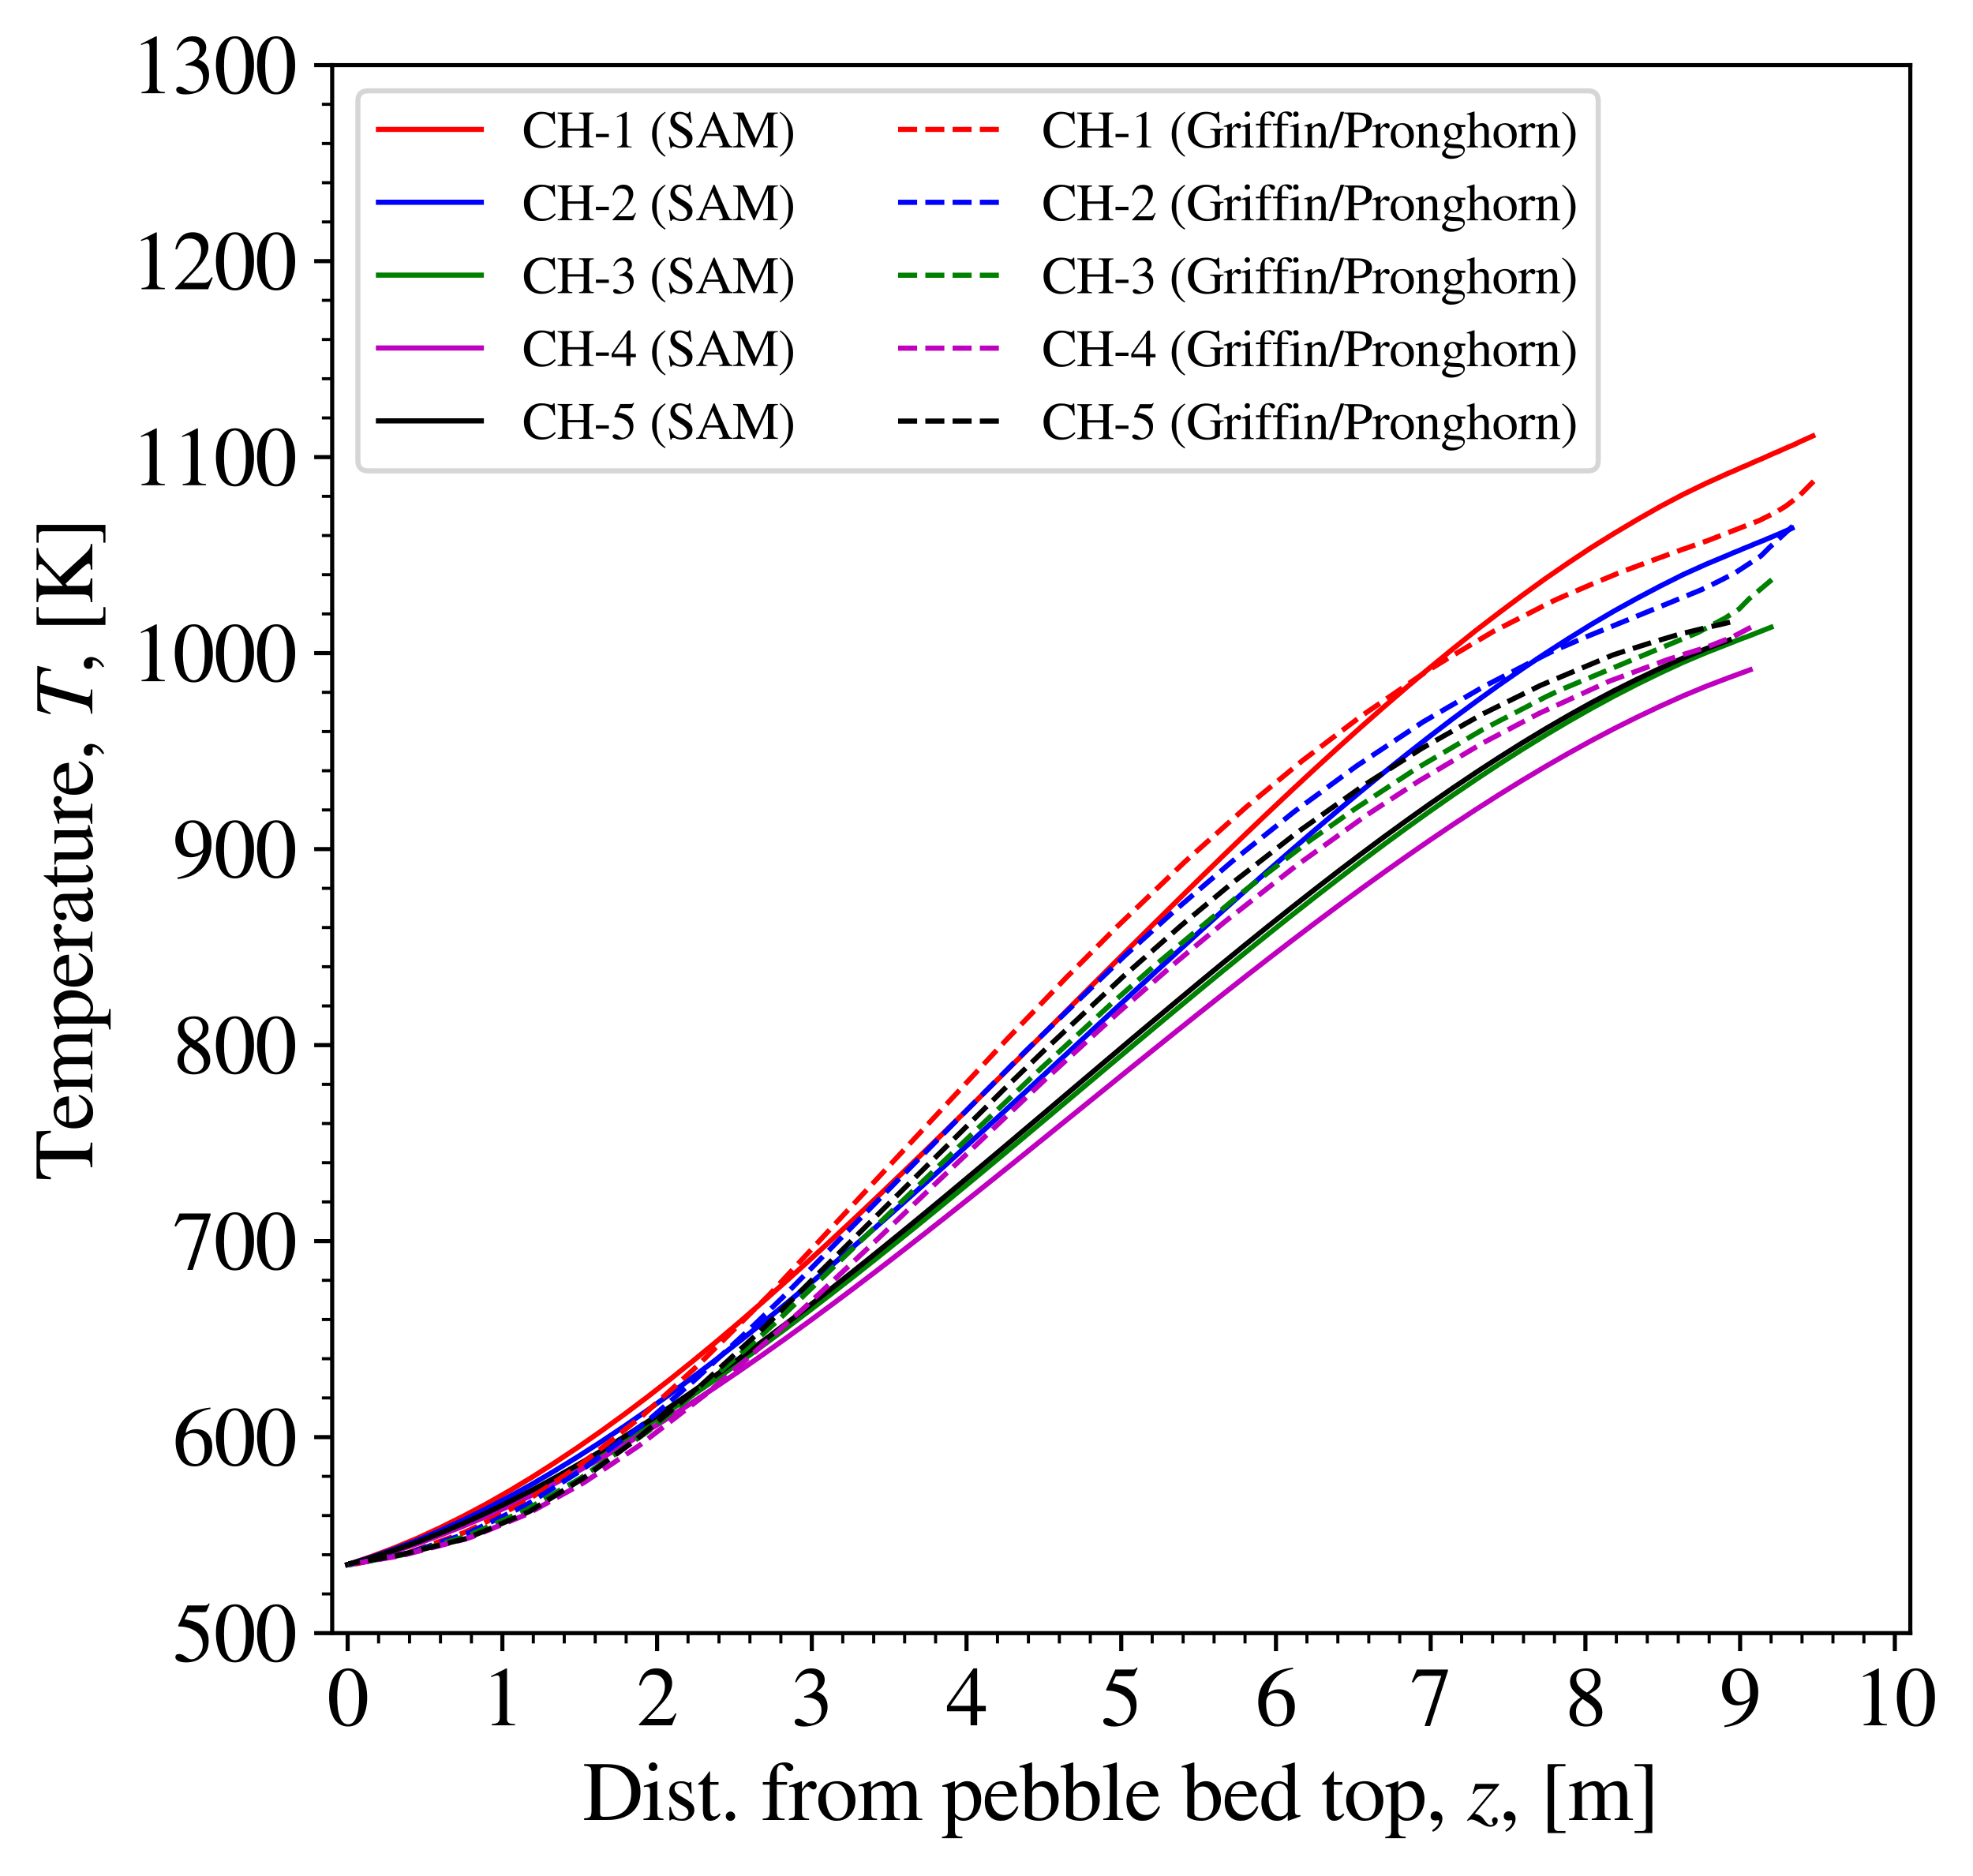 <?xml version="1.0" encoding="utf-8" standalone="no"?>
<!DOCTYPE svg PUBLIC "-//W3C//DTD SVG 1.1//EN"
  "http://www.w3.org/Graphics/SVG/1.1/DTD/svg11.dtd">
<svg xmlns:xlink="http://www.w3.org/1999/xlink" width="383.691pt" height="364.744pt" viewBox="0 0 383.691 364.744" xmlns="http://www.w3.org/2000/svg" version="1.1">
 <defs>
  <style type="text/css">*{stroke-linejoin: round; stroke-linecap: butt}</style>
 </defs>
 <g id="figure_1">
  <g id="patch_1">
   <path d="M 0 364.744 
L 383.691 364.744 
L 383.691 0 
L 0 0 
z
" style="fill: #ffffff"/>
  </g>
  <g id="axes_1">
   <g id="patch_2">
    <path d="M 64.6 317.584 
L 371.5 317.584 
L 371.5 12.664 
L 64.6 12.664 
z
" style="fill: #ffffff"/>
   </g>
   <g id="matplotlib.axis_1">
    <g id="xtick_1">
     <g id="line2d_1">
      <defs>
       <path id="m36289a9348" d="M 0 0 
L 0 3.5 
" style="stroke: #000000; stroke-width: 0.8"/>
      </defs>
      <g>
       <use xlink:href="#m36289a9348" x="67.609" y="317.584" style="stroke: #000000; stroke-width: 0.8"/>
      </g>
     </g>
     <g id="text_1">
      <!-- 0 -->
      <g transform="translate(63.609 335.511)scale(0.16 -0.16)">
       <defs>
        <path id="STIXGeneral-Regular-30" d="M 3046 2112 
Q 3046 1683 2963 1302 
Q 2880 922 2717 602 
Q 2554 282 2266 96 
Q 1978 -90 1600 -90 
Q 1210 -90 915 108 
Q 621 307 461 640 
Q 301 973 227 1350 
Q 154 1728 154 2150 
Q 154 2746 301 3222 
Q 448 3699 790 4012 
Q 1133 4326 1626 4326 
Q 2253 4326 2649 3712 
Q 3046 3098 3046 2112 
z
M 2432 2080 
Q 2432 3091 2217 3625 
Q 2003 4160 1587 4160 
Q 1190 4160 979 3622 
Q 768 3085 768 2106 
Q 768 1120 979 598 
Q 1190 77 1600 77 
Q 2003 77 2217 598 
Q 2432 1120 2432 2080 
z
" transform="scale(0.016)"/>
       </defs>
       <use xlink:href="#STIXGeneral-Regular-30"/>
      </g>
     </g>
    </g>
    <g id="xtick_2">
     <g id="line2d_2">
      <g>
       <use xlink:href="#m36289a9348" x="97.697" y="317.584" style="stroke: #000000; stroke-width: 0.8"/>
      </g>
     </g>
     <g id="text_2">
      <!-- 1 -->
      <g transform="translate(93.697 335.511)scale(0.16 -0.16)">
       <defs>
        <path id="STIXGeneral-Regular-31" d="M 2522 0 
L 755 0 
L 755 96 
Q 1107 115 1235 227 
Q 1363 339 1363 608 
L 1363 3482 
Q 1363 3795 1171 3795 
Q 1082 3795 883 3718 
L 710 3654 
L 710 3744 
L 1856 4326 
L 1914 4307 
L 1914 486 
Q 1914 275 2042 185 
Q 2170 96 2522 96 
L 2522 0 
z
" transform="scale(0.016)"/>
       </defs>
       <use xlink:href="#STIXGeneral-Regular-31"/>
      </g>
     </g>
    </g>
    <g id="xtick_3">
     <g id="line2d_3">
      <g>
       <use xlink:href="#m36289a9348" x="127.785" y="317.584" style="stroke: #000000; stroke-width: 0.8"/>
      </g>
     </g>
     <g id="text_3">
      <!-- 2 -->
      <g transform="translate(123.785 335.511)scale(0.16 -0.16)">
       <defs>
        <path id="STIXGeneral-Regular-32" d="M 3034 877 
L 2688 0 
L 186 0 
L 186 77 
L 1325 1286 
Q 1773 1754 1965 2144 
Q 2157 2534 2157 2950 
Q 2157 3379 1920 3616 
Q 1683 3853 1267 3853 
Q 922 3853 720 3673 
Q 518 3494 326 3021 
L 192 3053 
Q 301 3648 630 3987 
Q 960 4326 1523 4326 
Q 2054 4326 2380 4006 
Q 2707 3686 2707 3200 
Q 2707 2477 1888 1613 
L 832 486 
L 2330 486 
Q 2541 486 2665 569 
Q 2790 653 2944 915 
L 3034 877 
z
" transform="scale(0.016)"/>
       </defs>
       <use xlink:href="#STIXGeneral-Regular-32"/>
      </g>
     </g>
    </g>
    <g id="xtick_4">
     <g id="line2d_4">
      <g>
       <use xlink:href="#m36289a9348" x="157.874" y="317.584" style="stroke: #000000; stroke-width: 0.8"/>
      </g>
     </g>
     <g id="text_4">
      <!-- 3 -->
      <g transform="translate(153.874 335.511)scale(0.16 -0.16)">
       <defs>
        <path id="STIXGeneral-Regular-33" d="M 390 3264 
L 288 3290 
Q 435 3770 748 4048 
Q 1062 4326 1542 4326 
Q 1990 4326 2265 4083 
Q 2541 3840 2541 3450 
Q 2541 2925 1946 2566 
Q 2298 2413 2477 2227 
Q 2758 1914 2758 1402 
Q 2758 890 2464 506 
Q 2246 211 1840 60 
Q 1434 -90 979 -90 
Q 262 -90 262 275 
Q 262 378 339 442 
Q 416 506 525 506 
Q 685 506 915 339 
Q 1197 141 1466 141 
Q 1818 141 2058 425 
Q 2298 710 2298 1120 
Q 2298 1856 1632 2048 
Q 1434 2112 979 2112 
L 979 2202 
Q 1338 2323 1517 2432 
Q 2035 2726 2035 3290 
Q 2035 3610 1852 3776 
Q 1670 3942 1344 3942 
Q 768 3942 390 3264 
z
" transform="scale(0.016)"/>
       </defs>
       <use xlink:href="#STIXGeneral-Regular-33"/>
      </g>
     </g>
    </g>
    <g id="xtick_5">
     <g id="line2d_5">
      <g>
       <use xlink:href="#m36289a9348" x="187.962" y="317.584" style="stroke: #000000; stroke-width: 0.8"/>
      </g>
     </g>
     <g id="text_5">
      <!-- 4 -->
      <g transform="translate(183.962 335.511)scale(0.16 -0.16)">
       <defs>
        <path id="STIXGeneral-Regular-34" d="M 3027 1069 
L 2368 1069 
L 2368 0 
L 1869 0 
L 1869 1069 
L 77 1069 
L 77 1478 
L 2086 4326 
L 2368 4326 
L 2368 1478 
L 3027 1478 
L 3027 1069 
z
M 1869 1478 
L 1869 3674 
L 333 1478 
L 1869 1478 
z
" transform="scale(0.016)"/>
       </defs>
       <use xlink:href="#STIXGeneral-Regular-34"/>
      </g>
     </g>
    </g>
    <g id="xtick_6">
     <g id="line2d_6">
      <g>
       <use xlink:href="#m36289a9348" x="218.05" y="317.584" style="stroke: #000000; stroke-width: 0.8"/>
      </g>
     </g>
     <g id="text_6">
      <!-- 5 -->
      <g transform="translate(214.05 335.511)scale(0.16 -0.16)">
       <defs>
        <path id="STIXGeneral-Regular-35" d="M 2803 4358 
L 2573 3814 
Q 2534 3731 2400 3731 
L 1158 3731 
L 902 3187 
Q 1606 3053 1920 2896 
Q 2234 2739 2502 2368 
Q 2726 2061 2726 1555 
Q 2726 1094 2576 780 
Q 2426 467 2099 224 
Q 1664 -90 1011 -90 
Q 646 -90 422 19 
Q 198 128 198 307 
Q 198 550 486 550 
Q 717 550 960 352 
Q 1210 147 1414 147 
Q 1747 147 2012 480 
Q 2278 813 2278 1229 
Q 2278 1843 1850 2189 
Q 1293 2637 486 2637 
Q 410 2637 410 2688 
L 416 2720 
L 1114 4237 
L 2438 4237 
Q 2547 4237 2608 4269 
Q 2669 4301 2746 4403 
L 2803 4358 
z
" transform="scale(0.016)"/>
       </defs>
       <use xlink:href="#STIXGeneral-Regular-35"/>
      </g>
     </g>
    </g>
    <g id="xtick_7">
     <g id="line2d_7">
      <g>
       <use xlink:href="#m36289a9348" x="248.138" y="317.584" style="stroke: #000000; stroke-width: 0.8"/>
      </g>
     </g>
     <g id="text_7">
      <!-- 6 -->
      <g transform="translate(244.138 335.511)scale(0.16 -0.16)">
       <defs>
        <path id="STIXGeneral-Regular-36" d="M 2854 4378 
L 2867 4275 
Q 2112 4154 1606 3664 
Q 1101 3174 973 2451 
Q 1344 2739 1786 2739 
Q 2349 2739 2672 2380 
Q 2995 2022 2995 1402 
Q 2995 774 2669 378 
Q 2291 -90 1651 -90 
Q 870 -90 518 557 
Q 218 1107 218 1786 
Q 218 2835 915 3552 
Q 1312 3962 1731 4131 
Q 2150 4301 2854 4378 
z
M 2419 1203 
Q 2419 2445 1555 2445 
Q 1235 2445 1024 2275 
Q 813 2106 813 1702 
Q 813 954 1046 522 
Q 1280 90 1722 90 
Q 2061 90 2240 394 
Q 2419 698 2419 1203 
z
" transform="scale(0.016)"/>
       </defs>
       <use xlink:href="#STIXGeneral-Regular-36"/>
      </g>
     </g>
    </g>
    <g id="xtick_8">
     <g id="line2d_8">
      <g>
       <use xlink:href="#m36289a9348" x="278.226" y="317.584" style="stroke: #000000; stroke-width: 0.8"/>
      </g>
     </g>
     <g id="text_8">
      <!-- 7 -->
      <g transform="translate(274.226 335.511)scale(0.16 -0.16)">
       <defs>
        <path id="STIXGeneral-Regular-37" d="M 2874 4134 
L 1517 -51 
L 1101 -51 
L 2368 3763 
L 992 3763 
Q 717 3763 582 3667 
Q 448 3571 243 3238 
L 128 3296 
L 512 4237 
L 2874 4237 
L 2874 4134 
z
" transform="scale(0.016)"/>
       </defs>
       <use xlink:href="#STIXGeneral-Regular-37"/>
      </g>
     </g>
    </g>
    <g id="xtick_9">
     <g id="line2d_9">
      <g>
       <use xlink:href="#m36289a9348" x="308.315" y="317.584" style="stroke: #000000; stroke-width: 0.8"/>
      </g>
     </g>
     <g id="text_9">
      <!-- 8 -->
      <g transform="translate(304.315 335.511)scale(0.16 -0.16)">
       <defs>
        <path id="STIXGeneral-Regular-38" d="M 2848 992 
Q 2848 499 2505 204 
Q 2163 -90 1587 -90 
Q 1050 -90 704 204 
Q 358 499 358 954 
Q 358 1293 524 1533 
Q 691 1773 1190 2125 
Q 710 2522 553 2765 
Q 397 3008 397 3328 
Q 397 3782 745 4054 
Q 1094 4326 1638 4326 
Q 2106 4326 2410 4060 
Q 2714 3795 2714 3411 
Q 2714 3059 2531 2848 
Q 2349 2637 1856 2374 
Q 2432 1990 2640 1689 
Q 2848 1389 2848 992 
z
M 2272 3411 
Q 2272 3744 2086 3945 
Q 1901 4147 1574 4147 
Q 1248 4147 1059 3977 
Q 870 3808 870 3513 
Q 870 3219 1059 2979 
Q 1248 2739 1670 2490 
Q 1997 2682 2134 2896 
Q 2272 3110 2272 3411 
z
M 1734 1741 
L 1357 1997 
Q 1075 1766 960 1545 
Q 845 1325 845 1011 
Q 845 576 1065 333 
Q 1286 90 1658 90 
Q 1971 90 2166 285 
Q 2362 480 2362 794 
Q 2362 1082 2214 1299 
Q 2067 1517 1734 1741 
z
" transform="scale(0.016)"/>
       </defs>
       <use xlink:href="#STIXGeneral-Regular-38"/>
      </g>
     </g>
    </g>
    <g id="xtick_10">
     <g id="line2d_10">
      <g>
       <use xlink:href="#m36289a9348" x="338.403" y="317.584" style="stroke: #000000; stroke-width: 0.8"/>
      </g>
     </g>
     <g id="text_10">
      <!-- 9 -->
      <g transform="translate(334.403 335.511)scale(0.16 -0.16)">
       <defs>
        <path id="STIXGeneral-Regular-39" d="M 378 -141 
L 358 -13 
Q 1094 115 1603 608 
Q 2112 1101 2304 1882 
Q 1933 1517 1344 1517 
Q 826 1517 509 1875 
Q 192 2234 192 2816 
Q 192 3462 573 3894 
Q 954 4326 1523 4326 
Q 2131 4326 2528 3840 
Q 2938 3328 2938 2522 
Q 2938 1958 2742 1462 
Q 2547 966 2170 621 
Q 1773 262 1395 105 
Q 1018 -51 378 -141 
z
M 2317 2272 
L 2317 2522 
Q 2317 4147 1472 4147 
Q 1171 4147 1005 3930 
Q 909 3802 845 3546 
Q 781 3290 781 3034 
Q 781 2464 995 2128 
Q 1210 1792 1568 1792 
Q 1824 1792 2070 1917 
Q 2317 2042 2317 2272 
z
" transform="scale(0.016)"/>
       </defs>
       <use xlink:href="#STIXGeneral-Regular-39"/>
      </g>
     </g>
    </g>
    <g id="xtick_11">
     <g id="line2d_11">
      <g>
       <use xlink:href="#m36289a9348" x="368.491" y="317.584" style="stroke: #000000; stroke-width: 0.8"/>
      </g>
     </g>
     <g id="text_11">
      <!-- 10 -->
      <g transform="translate(360.491 335.511)scale(0.16 -0.16)">
       <use xlink:href="#STIXGeneral-Regular-31"/>
       <use xlink:href="#STIXGeneral-Regular-30" x="50"/>
      </g>
     </g>
    </g>
    <g id="xtick_12">
     <g id="line2d_12">
      <defs>
       <path id="maf85ff825a" d="M 0 0 
L 0 2 
" style="stroke: #000000; stroke-width: 0.6"/>
      </defs>
      <g>
       <use xlink:href="#maf85ff825a" x="73.626" y="317.584" style="stroke: #000000; stroke-width: 0.6"/>
      </g>
     </g>
    </g>
    <g id="xtick_13">
     <g id="line2d_13">
      <g>
       <use xlink:href="#maf85ff825a" x="79.644" y="317.584" style="stroke: #000000; stroke-width: 0.6"/>
      </g>
     </g>
    </g>
    <g id="xtick_14">
     <g id="line2d_14">
      <g>
       <use xlink:href="#maf85ff825a" x="85.662" y="317.584" style="stroke: #000000; stroke-width: 0.6"/>
      </g>
     </g>
    </g>
    <g id="xtick_15">
     <g id="line2d_15">
      <g>
       <use xlink:href="#maf85ff825a" x="91.679" y="317.584" style="stroke: #000000; stroke-width: 0.6"/>
      </g>
     </g>
    </g>
    <g id="xtick_16">
     <g id="line2d_16">
      <g>
       <use xlink:href="#maf85ff825a" x="103.715" y="317.584" style="stroke: #000000; stroke-width: 0.6"/>
      </g>
     </g>
    </g>
    <g id="xtick_17">
     <g id="line2d_17">
      <g>
       <use xlink:href="#maf85ff825a" x="109.732" y="317.584" style="stroke: #000000; stroke-width: 0.6"/>
      </g>
     </g>
    </g>
    <g id="xtick_18">
     <g id="line2d_18">
      <g>
       <use xlink:href="#maf85ff825a" x="115.75" y="317.584" style="stroke: #000000; stroke-width: 0.6"/>
      </g>
     </g>
    </g>
    <g id="xtick_19">
     <g id="line2d_19">
      <g>
       <use xlink:href="#maf85ff825a" x="121.768" y="317.584" style="stroke: #000000; stroke-width: 0.6"/>
      </g>
     </g>
    </g>
    <g id="xtick_20">
     <g id="line2d_20">
      <g>
       <use xlink:href="#maf85ff825a" x="133.803" y="317.584" style="stroke: #000000; stroke-width: 0.6"/>
      </g>
     </g>
    </g>
    <g id="xtick_21">
     <g id="line2d_21">
      <g>
       <use xlink:href="#maf85ff825a" x="139.821" y="317.584" style="stroke: #000000; stroke-width: 0.6"/>
      </g>
     </g>
    </g>
    <g id="xtick_22">
     <g id="line2d_22">
      <g>
       <use xlink:href="#maf85ff825a" x="145.838" y="317.584" style="stroke: #000000; stroke-width: 0.6"/>
      </g>
     </g>
    </g>
    <g id="xtick_23">
     <g id="line2d_23">
      <g>
       <use xlink:href="#maf85ff825a" x="151.856" y="317.584" style="stroke: #000000; stroke-width: 0.6"/>
      </g>
     </g>
    </g>
    <g id="xtick_24">
     <g id="line2d_24">
      <g>
       <use xlink:href="#maf85ff825a" x="163.891" y="317.584" style="stroke: #000000; stroke-width: 0.6"/>
      </g>
     </g>
    </g>
    <g id="xtick_25">
     <g id="line2d_25">
      <g>
       <use xlink:href="#maf85ff825a" x="169.909" y="317.584" style="stroke: #000000; stroke-width: 0.6"/>
      </g>
     </g>
    </g>
    <g id="xtick_26">
     <g id="line2d_26">
      <g>
       <use xlink:href="#maf85ff825a" x="175.926" y="317.584" style="stroke: #000000; stroke-width: 0.6"/>
      </g>
     </g>
    </g>
    <g id="xtick_27">
     <g id="line2d_27">
      <g>
       <use xlink:href="#maf85ff825a" x="181.944" y="317.584" style="stroke: #000000; stroke-width: 0.6"/>
      </g>
     </g>
    </g>
    <g id="xtick_28">
     <g id="line2d_28">
      <g>
       <use xlink:href="#maf85ff825a" x="193.979" y="317.584" style="stroke: #000000; stroke-width: 0.6"/>
      </g>
     </g>
    </g>
    <g id="xtick_29">
     <g id="line2d_29">
      <g>
       <use xlink:href="#maf85ff825a" x="199.997" y="317.584" style="stroke: #000000; stroke-width: 0.6"/>
      </g>
     </g>
    </g>
    <g id="xtick_30">
     <g id="line2d_30">
      <g>
       <use xlink:href="#maf85ff825a" x="206.015" y="317.584" style="stroke: #000000; stroke-width: 0.6"/>
      </g>
     </g>
    </g>
    <g id="xtick_31">
     <g id="line2d_31">
      <g>
       <use xlink:href="#maf85ff825a" x="212.032" y="317.584" style="stroke: #000000; stroke-width: 0.6"/>
      </g>
     </g>
    </g>
    <g id="xtick_32">
     <g id="line2d_32">
      <g>
       <use xlink:href="#maf85ff825a" x="224.068" y="317.584" style="stroke: #000000; stroke-width: 0.6"/>
      </g>
     </g>
    </g>
    <g id="xtick_33">
     <g id="line2d_33">
      <g>
       <use xlink:href="#maf85ff825a" x="230.085" y="317.584" style="stroke: #000000; stroke-width: 0.6"/>
      </g>
     </g>
    </g>
    <g id="xtick_34">
     <g id="line2d_34">
      <g>
       <use xlink:href="#maf85ff825a" x="236.103" y="317.584" style="stroke: #000000; stroke-width: 0.6"/>
      </g>
     </g>
    </g>
    <g id="xtick_35">
     <g id="line2d_35">
      <g>
       <use xlink:href="#maf85ff825a" x="242.121" y="317.584" style="stroke: #000000; stroke-width: 0.6"/>
      </g>
     </g>
    </g>
    <g id="xtick_36">
     <g id="line2d_36">
      <g>
       <use xlink:href="#maf85ff825a" x="254.156" y="317.584" style="stroke: #000000; stroke-width: 0.6"/>
      </g>
     </g>
    </g>
    <g id="xtick_37">
     <g id="line2d_37">
      <g>
       <use xlink:href="#maf85ff825a" x="260.174" y="317.584" style="stroke: #000000; stroke-width: 0.6"/>
      </g>
     </g>
    </g>
    <g id="xtick_38">
     <g id="line2d_38">
      <g>
       <use xlink:href="#maf85ff825a" x="266.191" y="317.584" style="stroke: #000000; stroke-width: 0.6"/>
      </g>
     </g>
    </g>
    <g id="xtick_39">
     <g id="line2d_39">
      <g>
       <use xlink:href="#maf85ff825a" x="272.209" y="317.584" style="stroke: #000000; stroke-width: 0.6"/>
      </g>
     </g>
    </g>
    <g id="xtick_40">
     <g id="line2d_40">
      <g>
       <use xlink:href="#maf85ff825a" x="284.244" y="317.584" style="stroke: #000000; stroke-width: 0.6"/>
      </g>
     </g>
    </g>
    <g id="xtick_41">
     <g id="line2d_41">
      <g>
       <use xlink:href="#maf85ff825a" x="290.262" y="317.584" style="stroke: #000000; stroke-width: 0.6"/>
      </g>
     </g>
    </g>
    <g id="xtick_42">
     <g id="line2d_42">
      <g>
       <use xlink:href="#maf85ff825a" x="296.279" y="317.584" style="stroke: #000000; stroke-width: 0.6"/>
      </g>
     </g>
    </g>
    <g id="xtick_43">
     <g id="line2d_43">
      <g>
       <use xlink:href="#maf85ff825a" x="302.297" y="317.584" style="stroke: #000000; stroke-width: 0.6"/>
      </g>
     </g>
    </g>
    <g id="xtick_44">
     <g id="line2d_44">
      <g>
       <use xlink:href="#maf85ff825a" x="314.332" y="317.584" style="stroke: #000000; stroke-width: 0.6"/>
      </g>
     </g>
    </g>
    <g id="xtick_45">
     <g id="line2d_45">
      <g>
       <use xlink:href="#maf85ff825a" x="320.35" y="317.584" style="stroke: #000000; stroke-width: 0.6"/>
      </g>
     </g>
    </g>
    <g id="xtick_46">
     <g id="line2d_46">
      <g>
       <use xlink:href="#maf85ff825a" x="326.368" y="317.584" style="stroke: #000000; stroke-width: 0.6"/>
      </g>
     </g>
    </g>
    <g id="xtick_47">
     <g id="line2d_47">
      <g>
       <use xlink:href="#maf85ff825a" x="332.385" y="317.584" style="stroke: #000000; stroke-width: 0.6"/>
      </g>
     </g>
    </g>
    <g id="xtick_48">
     <g id="line2d_48">
      <g>
       <use xlink:href="#maf85ff825a" x="344.421" y="317.584" style="stroke: #000000; stroke-width: 0.6"/>
      </g>
     </g>
    </g>
    <g id="xtick_49">
     <g id="line2d_49">
      <g>
       <use xlink:href="#maf85ff825a" x="350.438" y="317.584" style="stroke: #000000; stroke-width: 0.6"/>
      </g>
     </g>
    </g>
    <g id="xtick_50">
     <g id="line2d_50">
      <g>
       <use xlink:href="#maf85ff825a" x="356.456" y="317.584" style="stroke: #000000; stroke-width: 0.6"/>
      </g>
     </g>
    </g>
    <g id="xtick_51">
     <g id="line2d_51">
      <g>
       <use xlink:href="#maf85ff825a" x="362.474" y="317.584" style="stroke: #000000; stroke-width: 0.6"/>
      </g>
     </g>
    </g>
    <g id="text_12">
     <!-- Dist. from pebble bed top, $z$, [m] -->
     <g transform="translate(113.33 354.024)scale(0.16 -0.16)">
      <defs>
       <path id="STIXGeneral-Regular-44" d="M 102 4237 
L 1830 4237 
Q 3078 4237 3750 3654 
Q 4384 3110 4384 2138 
Q 4384 966 3514 410 
Q 2880 0 1901 0 
L 102 0 
L 102 122 
Q 474 147 570 252 
Q 666 358 666 736 
L 666 3520 
Q 666 3891 570 3990 
Q 474 4090 102 4115 
L 102 4237 
z
M 1318 3731 
L 1318 538 
Q 1318 365 1379 301 
Q 1440 237 1626 237 
Q 2125 237 2432 307 
Q 2739 378 3021 570 
Q 3686 1018 3686 2099 
Q 3686 3027 3078 3558 
Q 2803 3802 2476 3901 
Q 2150 4000 1658 4000 
Q 1472 4000 1395 3942 
Q 1318 3885 1318 3731 
z
" transform="scale(0.016)"/>
       <path id="STIXGeneral-Regular-69" d="M 1152 4045 
Q 1152 3904 1056 3811 
Q 960 3718 819 3718 
Q 685 3718 592 3811 
Q 499 3904 499 4045 
Q 499 4179 595 4275 
Q 691 4371 826 4371 
Q 966 4371 1059 4275 
Q 1152 4179 1152 4045 
z
M 1619 0 
L 102 0 
L 102 96 
Q 435 115 521 211 
Q 608 307 608 666 
L 608 2118 
Q 608 2342 563 2432 
Q 518 2522 397 2522 
Q 243 2522 128 2490 
L 128 2592 
L 1120 2944 
L 1146 2918 
L 1146 672 
Q 1146 314 1226 218 
Q 1306 122 1619 96 
L 1619 0 
z
" transform="scale(0.016)"/>
       <path id="STIXGeneral-Regular-73" d="M 998 1926 
L 1664 1523 
Q 1984 1331 2105 1164 
Q 2227 998 2227 736 
Q 2227 416 1961 176 
Q 1696 -64 1331 -64 
Q 1030 -64 864 -6 
Q 691 51 570 51 
Q 461 51 416 -26 
L 333 -26 
L 333 979 
L 435 979 
Q 538 512 730 294 
Q 922 77 1248 77 
Q 1485 77 1632 211 
Q 1779 346 1779 550 
Q 1779 845 1440 1030 
L 1094 1222 
Q 326 1651 326 2150 
Q 326 2522 566 2730 
Q 806 2938 1210 2938 
Q 1491 2938 1638 2867 
Q 1754 2816 1818 2816 
Q 1862 2816 1920 2880 
L 1990 2880 
L 2022 2010 
L 1926 2010 
Q 1818 2445 1654 2621 
Q 1491 2797 1203 2797 
Q 986 2797 854 2688 
Q 723 2579 723 2362 
Q 723 2253 796 2128 
Q 870 2003 998 1926 
z
" transform="scale(0.016)"/>
       <path id="STIXGeneral-Regular-74" d="M 1702 493 
L 1786 422 
Q 1478 -64 1011 -64 
Q 448 -64 448 749 
L 448 2675 
L 109 2675 
Q 83 2694 83 2720 
Q 83 2771 192 2842 
Q 435 2982 813 3526 
Q 826 3546 874 3606 
Q 922 3667 941 3706 
Q 986 3706 986 3622 
L 986 2880 
L 1632 2880 
L 1632 2675 
L 986 2675 
L 986 845 
Q 986 538 1062 403 
Q 1139 269 1318 269 
Q 1510 269 1702 493 
z
" transform="scale(0.016)"/>
       <path id="STIXGeneral-Regular-2e" d="M 1158 275 
Q 1158 134 1052 32 
Q 947 -70 800 -70 
Q 653 -70 550 32 
Q 448 134 448 281 
Q 448 429 553 534 
Q 659 640 806 640 
Q 947 640 1052 531 
Q 1158 422 1158 275 
z
" transform="scale(0.016)"/>
       <path id="STIXGeneral-Regular-20" transform="scale(0.016)"/>
       <path id="STIXGeneral-Regular-66" d="M 134 2880 
L 659 2880 
Q 666 3264 710 3478 
Q 755 3693 883 3910 
Q 1152 4371 1786 4371 
Q 2074 4371 2262 4259 
Q 2451 4147 2451 3974 
Q 2451 3866 2374 3789 
Q 2298 3712 2182 3712 
Q 2029 3712 1894 3942 
Q 1741 4192 1555 4192 
Q 1197 4192 1197 3622 
L 1197 2880 
L 1978 2880 
L 1978 2675 
L 1197 2675 
L 1197 666 
Q 1197 307 1299 208 
Q 1402 109 1792 96 
L 1792 0 
L 128 0 
L 128 96 
Q 474 115 566 214 
Q 659 314 659 666 
L 659 2675 
L 134 2675 
L 134 2880 
z
" transform="scale(0.016)"/>
       <path id="STIXGeneral-Regular-72" d="M 1024 2931 
L 1024 2342 
Q 1267 2688 1430 2816 
Q 1594 2944 1792 2944 
Q 1958 2944 2051 2854 
Q 2144 2765 2144 2605 
Q 2144 2470 2077 2393 
Q 2010 2317 1894 2317 
Q 1773 2317 1638 2445 
Q 1536 2541 1472 2541 
Q 1338 2541 1181 2355 
Q 1024 2170 1024 2016 
L 1024 576 
Q 1024 301 1133 205 
Q 1242 109 1568 96 
L 1568 0 
L 32 0 
L 32 96 
Q 339 154 412 224 
Q 486 294 486 538 
L 486 2138 
Q 486 2349 438 2435 
Q 390 2522 269 2522 
Q 166 2522 45 2496 
L 45 2598 
Q 448 2726 992 2944 
L 1024 2931 
z
" transform="scale(0.016)"/>
       <path id="STIXGeneral-Regular-6f" d="M 3008 1478 
Q 3008 806 2608 371 
Q 2208 -64 1568 -64 
Q 979 -64 582 368 
Q 186 800 186 1459 
Q 186 2125 582 2534 
Q 979 2944 1626 2944 
Q 2221 2944 2614 2537 
Q 3008 2131 3008 1478 
z
M 2432 1306 
Q 2432 2035 2112 2445 
Q 1856 2765 1504 2765 
Q 1171 2765 966 2493 
Q 762 2221 762 1747 
Q 762 928 1101 435 
Q 1318 115 1677 115 
Q 2029 115 2230 432 
Q 2432 749 2432 1306 
z
" transform="scale(0.016)"/>
       <path id="STIXGeneral-Regular-6d" d="M 4960 0 
L 3565 0 
L 3565 96 
Q 3834 122 3907 208 
Q 3981 294 3981 576 
L 3981 1894 
Q 3981 2278 3869 2444 
Q 3757 2611 3488 2611 
Q 3264 2611 3107 2521 
Q 2950 2432 2803 2221 
L 2803 608 
Q 2803 301 2896 201 
Q 2989 102 3264 96 
L 3264 0 
L 1830 0 
L 1830 96 
Q 2112 115 2189 188 
Q 2266 262 2266 550 
L 2266 1901 
Q 2266 2611 1850 2611 
Q 1670 2611 1468 2531 
Q 1267 2451 1171 2336 
Q 1088 2240 1088 2227 
L 1088 448 
Q 1088 243 1177 176 
Q 1267 109 1523 96 
L 1523 0 
L 102 0 
L 102 96 
Q 371 102 460 195 
Q 550 288 550 563 
L 550 2150 
Q 550 2387 499 2480 
Q 448 2573 326 2573 
Q 230 2573 122 2547 
L 122 2656 
Q 557 2778 1011 2944 
L 1062 2925 
L 1062 2451 
L 1075 2451 
Q 1363 2752 1584 2848 
Q 1805 2944 2054 2944 
Q 2560 2944 2733 2406 
Q 3232 2944 3776 2944 
Q 4518 2944 4518 1792 
L 4518 493 
Q 4518 282 4582 202 
Q 4646 122 4794 109 
L 4960 96 
L 4960 0 
z
" transform="scale(0.016)"/>
       <path id="STIXGeneral-Regular-70" d="M 1018 2931 
L 1018 2438 
Q 1421 2944 1939 2944 
Q 2406 2944 2707 2560 
Q 3008 2176 3008 1581 
Q 3008 883 2621 409 
Q 2234 -64 1664 -64 
Q 1466 -64 1328 -6 
Q 1190 51 1018 211 
L 1018 -794 
Q 1018 -1094 1120 -1180 
Q 1222 -1267 1581 -1274 
L 1581 -1389 
L 32 -1389 
L 32 -1280 
Q 314 -1254 397 -1171 
Q 480 -1088 480 -838 
L 480 2157 
Q 480 2381 429 2451 
Q 378 2522 218 2522 
Q 115 2522 58 2515 
L 58 2618 
Q 506 2752 979 2944 
L 1018 2931 
z
M 1018 2138 
L 1018 563 
Q 1018 422 1238 281 
Q 1459 141 1683 141 
Q 2029 141 2243 467 
Q 2458 794 2458 1325 
Q 2458 1888 2243 2224 
Q 2029 2560 1670 2560 
Q 1446 2560 1232 2419 
Q 1018 2278 1018 2138 
z
" transform="scale(0.016)"/>
       <path id="STIXGeneral-Regular-65" d="M 2611 1050 
L 2714 1005 
Q 2330 -64 1376 -64 
Q 813 -64 486 329 
Q 160 723 160 1389 
Q 160 2074 525 2509 
Q 890 2944 1485 2944 
Q 2061 2944 2374 2502 
Q 2560 2246 2592 1773 
L 621 1773 
Q 646 1370 700 1158 
Q 755 947 915 730 
Q 1184 378 1626 378 
Q 1939 378 2153 531 
Q 2368 685 2611 1050 
z
M 634 1978 
L 1939 1978 
Q 1882 2381 1750 2547 
Q 1619 2714 1312 2714 
Q 1043 2714 864 2525 
Q 685 2336 634 1978 
z
" transform="scale(0.016)"/>
       <path id="STIXGeneral-Regular-62" d="M 979 4358 
L 979 2406 
Q 1082 2650 1315 2797 
Q 1549 2944 1843 2944 
Q 2349 2944 2672 2541 
Q 2995 2138 2995 1536 
Q 2995 832 2566 384 
Q 2138 -64 1498 -64 
Q 1107 -64 774 67 
Q 442 198 442 358 
L 442 3622 
Q 442 3859 384 3926 
Q 326 3994 128 3994 
Q 83 3994 19 3981 
L 19 4090 
L 211 4147 
Q 864 4346 947 4371 
L 979 4358 
z
M 979 2035 
L 979 474 
Q 979 326 1161 233 
Q 1344 141 1600 141 
Q 1978 141 2195 416 
Q 2432 710 2432 1261 
Q 2432 1888 2182 2240 
Q 1971 2541 1613 2541 
Q 1357 2541 1168 2390 
Q 979 2240 979 2035 
z
" transform="scale(0.016)"/>
       <path id="STIXGeneral-Regular-6c" d="M 1645 0 
L 134 0 
L 134 96 
Q 435 122 531 221 
Q 627 320 627 589 
L 627 3590 
Q 627 3821 569 3910 
Q 512 4000 358 4000 
Q 224 4000 122 3987 
L 122 4090 
Q 730 4237 1133 4371 
L 1165 4346 
L 1165 557 
Q 1165 288 1254 201 
Q 1344 115 1645 96 
L 1645 0 
z
" transform="scale(0.016)"/>
       <path id="STIXGeneral-Regular-64" d="M 3142 269 
L 2202 -64 
L 2176 -45 
L 2176 365 
Q 1869 -64 1357 -64 
Q 826 -64 499 317 
Q 173 698 173 1312 
Q 173 1990 563 2467 
Q 954 2944 1504 2944 
Q 1850 2944 2176 2669 
L 2176 3667 
Q 2176 3866 2118 3930 
Q 2061 3994 1882 3994 
Q 1792 3994 1741 3987 
L 1741 4090 
Q 2323 4243 2682 4371 
L 2714 4358 
L 2714 730 
Q 2714 506 2768 435 
Q 2822 365 2995 365 
Q 3034 365 3142 371 
L 3142 269 
z
M 2176 653 
L 2176 2125 
Q 2176 2381 1981 2573 
Q 1786 2765 1523 2765 
Q 1158 2765 940 2438 
Q 723 2112 723 1568 
Q 723 979 963 624 
Q 1203 269 1606 269 
Q 1907 269 2080 474 
Q 2176 582 2176 653 
z
" transform="scale(0.016)"/>
       <path id="STIXGeneral-Regular-2c" d="M 531 -902 
L 467 -781 
Q 998 -422 998 -96 
Q 998 -13 909 -13 
Q 883 -13 822 -25 
Q 762 -38 723 -38 
Q 352 -38 352 288 
Q 352 454 457 553 
Q 563 653 736 653 
Q 954 653 1101 496 
Q 1248 339 1248 96 
Q 1248 -198 1053 -473 
Q 858 -749 531 -902 
z
" transform="scale(0.016)"/>
       <path id="STIXGeneral-Italic-7a" d="M 2432 2669 
L 582 467 
Q 877 403 1021 307 
Q 1165 211 1350 -64 
Q 1568 -384 1798 -384 
Q 1971 -384 1971 -288 
Q 1971 -256 1939 -192 
Q 1888 -90 1888 -13 
Q 1894 70 1958 137 
Q 2022 205 2099 205 
Q 2202 205 2262 141 
Q 2323 77 2323 -32 
Q 2323 -230 2156 -374 
Q 1990 -518 1728 -518 
Q 1459 -518 1005 -237 
Q 570 32 333 32 
Q 186 32 45 -83 
L -13 -26 
L 1971 2355 
L 1101 2355 
Q 845 2355 729 2281 
Q 614 2208 518 1971 
L 416 1997 
L 621 2739 
L 2432 2739 
L 2432 2669 
z
" transform="scale(0.016)"/>
       <path id="STIXGeneral-Regular-5b" d="M 1914 -998 
L 563 -998 
L 563 4237 
L 1914 4237 
L 1914 4077 
L 1382 4077 
Q 1216 4077 1133 4006 
Q 1050 3936 1050 3770 
L 1050 -493 
Q 1050 -838 1382 -838 
L 1914 -838 
L 1914 -998 
z
" transform="scale(0.016)"/>
       <path id="STIXGeneral-Regular-5d" d="M 1568 -998 
L 218 -998 
L 218 -838 
L 781 -838 
Q 947 -838 1014 -768 
Q 1082 -698 1082 -544 
L 1082 3731 
Q 1082 4077 755 4077 
L 218 4077 
L 218 4237 
L 1568 4237 
L 1568 -998 
z
" transform="scale(0.016)"/>
      </defs>
      <use xlink:href="#STIXGeneral-Regular-44" transform="translate(0 0.703)"/>
      <use xlink:href="#STIXGeneral-Regular-69" transform="translate(72.2 0.703)"/>
      <use xlink:href="#STIXGeneral-Regular-73" transform="translate(100 0.703)"/>
      <use xlink:href="#STIXGeneral-Regular-74" transform="translate(138.9 0.703)"/>
      <use xlink:href="#STIXGeneral-Regular-2e" transform="translate(166.7 0.703)"/>
      <use xlink:href="#STIXGeneral-Regular-20" transform="translate(191.7 0.703)"/>
      <use xlink:href="#STIXGeneral-Regular-66" transform="translate(216.7 0.703)"/>
      <use xlink:href="#STIXGeneral-Regular-72" transform="translate(250 0.703)"/>
      <use xlink:href="#STIXGeneral-Regular-6f" transform="translate(283.3 0.703)"/>
      <use xlink:href="#STIXGeneral-Regular-6d" transform="translate(333.3 0.703)"/>
      <use xlink:href="#STIXGeneral-Regular-20" transform="translate(411.1 0.703)"/>
      <use xlink:href="#STIXGeneral-Regular-70" transform="translate(436.1 0.703)"/>
      <use xlink:href="#STIXGeneral-Regular-65" transform="translate(486.1 0.703)"/>
      <use xlink:href="#STIXGeneral-Regular-62" transform="translate(530.5 0.703)"/>
      <use xlink:href="#STIXGeneral-Regular-62" transform="translate(580.5 0.703)"/>
      <use xlink:href="#STIXGeneral-Regular-6c" transform="translate(630.5 0.703)"/>
      <use xlink:href="#STIXGeneral-Regular-65" transform="translate(658.3 0.703)"/>
      <use xlink:href="#STIXGeneral-Regular-20" transform="translate(702.7 0.703)"/>
      <use xlink:href="#STIXGeneral-Regular-62" transform="translate(727.7 0.703)"/>
      <use xlink:href="#STIXGeneral-Regular-65" transform="translate(777.7 0.703)"/>
      <use xlink:href="#STIXGeneral-Regular-64" transform="translate(822.1 0.703)"/>
      <use xlink:href="#STIXGeneral-Regular-20" transform="translate(872.1 0.703)"/>
      <use xlink:href="#STIXGeneral-Regular-74" transform="translate(897.1 0.703)"/>
      <use xlink:href="#STIXGeneral-Regular-6f" transform="translate(924.9 0.703)"/>
      <use xlink:href="#STIXGeneral-Regular-70" transform="translate(974.9 0.703)"/>
      <use xlink:href="#STIXGeneral-Regular-2c" transform="translate(1024.9 0.703)"/>
      <use xlink:href="#STIXGeneral-Regular-20" transform="translate(1049.9 0.703)"/>
      <use xlink:href="#STIXGeneral-Italic-7a" transform="translate(1074.9 0.703)"/>
      <use xlink:href="#STIXGeneral-Regular-2c" transform="translate(1113.8 0.703)"/>
      <use xlink:href="#STIXGeneral-Regular-20" transform="translate(1138.8 0.703)"/>
      <use xlink:href="#STIXGeneral-Regular-5b" transform="translate(1163.8 0.703)"/>
      <use xlink:href="#STIXGeneral-Regular-6d" transform="translate(1197.1 0.703)"/>
      <use xlink:href="#STIXGeneral-Regular-5d" transform="translate(1274.9 0.703)"/>
     </g>
    </g>
   </g>
   <g id="matplotlib.axis_2">
    <g id="ytick_1">
     <g id="line2d_52">
      <defs>
       <path id="m2e643e1086" d="M 0 0 
L -3.5 0 
" style="stroke: #000000; stroke-width: 0.8"/>
      </defs>
      <g>
       <use xlink:href="#m2e643e1086" x="64.6" y="317.584" style="stroke: #000000; stroke-width: 0.8"/>
      </g>
     </g>
     <g id="text_13">
      <!-- 500 -->
      <g transform="translate(33.6 323.048)scale(0.16 -0.16)">
       <use xlink:href="#STIXGeneral-Regular-35"/>
       <use xlink:href="#STIXGeneral-Regular-30" x="50"/>
       <use xlink:href="#STIXGeneral-Regular-30" x="100"/>
      </g>
     </g>
    </g>
    <g id="ytick_2">
     <g id="line2d_53">
      <g>
       <use xlink:href="#m2e643e1086" x="64.6" y="279.469" style="stroke: #000000; stroke-width: 0.8"/>
      </g>
     </g>
     <g id="text_14">
      <!-- 600 -->
      <g transform="translate(33.6 284.933)scale(0.16 -0.16)">
       <use xlink:href="#STIXGeneral-Regular-36"/>
       <use xlink:href="#STIXGeneral-Regular-30" x="50"/>
       <use xlink:href="#STIXGeneral-Regular-30" x="100"/>
      </g>
     </g>
    </g>
    <g id="ytick_3">
     <g id="line2d_54">
      <g>
       <use xlink:href="#m2e643e1086" x="64.6" y="241.354" style="stroke: #000000; stroke-width: 0.8"/>
      </g>
     </g>
     <g id="text_15">
      <!-- 700 -->
      <g transform="translate(33.6 246.817)scale(0.16 -0.16)">
       <use xlink:href="#STIXGeneral-Regular-37"/>
       <use xlink:href="#STIXGeneral-Regular-30" x="50"/>
       <use xlink:href="#STIXGeneral-Regular-30" x="100"/>
      </g>
     </g>
    </g>
    <g id="ytick_4">
     <g id="line2d_55">
      <g>
       <use xlink:href="#m2e643e1086" x="64.6" y="203.239" style="stroke: #000000; stroke-width: 0.8"/>
      </g>
     </g>
     <g id="text_16">
      <!-- 800 -->
      <g transform="translate(33.6 208.702)scale(0.16 -0.16)">
       <use xlink:href="#STIXGeneral-Regular-38"/>
       <use xlink:href="#STIXGeneral-Regular-30" x="50"/>
       <use xlink:href="#STIXGeneral-Regular-30" x="100"/>
      </g>
     </g>
    </g>
    <g id="ytick_5">
     <g id="line2d_56">
      <g>
       <use xlink:href="#m2e643e1086" x="64.6" y="165.124" style="stroke: #000000; stroke-width: 0.8"/>
      </g>
     </g>
     <g id="text_17">
      <!-- 900 -->
      <g transform="translate(33.6 170.588)scale(0.16 -0.16)">
       <use xlink:href="#STIXGeneral-Regular-39"/>
       <use xlink:href="#STIXGeneral-Regular-30" x="50"/>
       <use xlink:href="#STIXGeneral-Regular-30" x="100"/>
      </g>
     </g>
    </g>
    <g id="ytick_6">
     <g id="line2d_57">
      <g>
       <use xlink:href="#m2e643e1086" x="64.6" y="127.009" style="stroke: #000000; stroke-width: 0.8"/>
      </g>
     </g>
     <g id="text_18">
      <!-- 1000 -->
      <g transform="translate(25.6 132.472)scale(0.16 -0.16)">
       <use xlink:href="#STIXGeneral-Regular-31"/>
       <use xlink:href="#STIXGeneral-Regular-30" x="50"/>
       <use xlink:href="#STIXGeneral-Regular-30" x="100"/>
       <use xlink:href="#STIXGeneral-Regular-30" x="150"/>
      </g>
     </g>
    </g>
    <g id="ytick_7">
     <g id="line2d_58">
      <g>
       <use xlink:href="#m2e643e1086" x="64.6" y="88.894" style="stroke: #000000; stroke-width: 0.8"/>
      </g>
     </g>
     <g id="text_19">
      <!-- 1100 -->
      <g transform="translate(25.6 94.358)scale(0.16 -0.16)">
       <use xlink:href="#STIXGeneral-Regular-31"/>
       <use xlink:href="#STIXGeneral-Regular-31" x="50"/>
       <use xlink:href="#STIXGeneral-Regular-30" x="100"/>
       <use xlink:href="#STIXGeneral-Regular-30" x="150"/>
      </g>
     </g>
    </g>
    <g id="ytick_8">
     <g id="line2d_59">
      <g>
       <use xlink:href="#m2e643e1086" x="64.6" y="50.779" style="stroke: #000000; stroke-width: 0.8"/>
      </g>
     </g>
     <g id="text_20">
      <!-- 1200 -->
      <g transform="translate(25.6 56.242)scale(0.16 -0.16)">
       <use xlink:href="#STIXGeneral-Regular-31"/>
       <use xlink:href="#STIXGeneral-Regular-32" x="50"/>
       <use xlink:href="#STIXGeneral-Regular-30" x="100"/>
       <use xlink:href="#STIXGeneral-Regular-30" x="150"/>
      </g>
     </g>
    </g>
    <g id="ytick_9">
     <g id="line2d_60">
      <g>
       <use xlink:href="#m2e643e1086" x="64.6" y="12.664" style="stroke: #000000; stroke-width: 0.8"/>
      </g>
     </g>
     <g id="text_21">
      <!-- 1300 -->
      <g transform="translate(25.6 18.128)scale(0.16 -0.16)">
       <use xlink:href="#STIXGeneral-Regular-31"/>
       <use xlink:href="#STIXGeneral-Regular-33" x="50"/>
       <use xlink:href="#STIXGeneral-Regular-30" x="100"/>
       <use xlink:href="#STIXGeneral-Regular-30" x="150"/>
      </g>
     </g>
    </g>
    <g id="ytick_10">
     <g id="line2d_61">
      <defs>
       <path id="m2bbbbc8aba" d="M 0 0 
L -2 0 
" style="stroke: #000000; stroke-width: 0.6"/>
      </defs>
      <g>
       <use xlink:href="#m2bbbbc8aba" x="64.6" y="309.961" style="stroke: #000000; stroke-width: 0.6"/>
      </g>
     </g>
    </g>
    <g id="ytick_11">
     <g id="line2d_62">
      <g>
       <use xlink:href="#m2bbbbc8aba" x="64.6" y="302.338" style="stroke: #000000; stroke-width: 0.6"/>
      </g>
     </g>
    </g>
    <g id="ytick_12">
     <g id="line2d_63">
      <g>
       <use xlink:href="#m2bbbbc8aba" x="64.6" y="294.715" style="stroke: #000000; stroke-width: 0.6"/>
      </g>
     </g>
    </g>
    <g id="ytick_13">
     <g id="line2d_64">
      <g>
       <use xlink:href="#m2bbbbc8aba" x="64.6" y="287.092" style="stroke: #000000; stroke-width: 0.6"/>
      </g>
     </g>
    </g>
    <g id="ytick_14">
     <g id="line2d_65">
      <g>
       <use xlink:href="#m2bbbbc8aba" x="64.6" y="271.846" style="stroke: #000000; stroke-width: 0.6"/>
      </g>
     </g>
    </g>
    <g id="ytick_15">
     <g id="line2d_66">
      <g>
       <use xlink:href="#m2bbbbc8aba" x="64.6" y="264.223" style="stroke: #000000; stroke-width: 0.6"/>
      </g>
     </g>
    </g>
    <g id="ytick_16">
     <g id="line2d_67">
      <g>
       <use xlink:href="#m2bbbbc8aba" x="64.6" y="256.6" style="stroke: #000000; stroke-width: 0.6"/>
      </g>
     </g>
    </g>
    <g id="ytick_17">
     <g id="line2d_68">
      <g>
       <use xlink:href="#m2bbbbc8aba" x="64.6" y="248.977" style="stroke: #000000; stroke-width: 0.6"/>
      </g>
     </g>
    </g>
    <g id="ytick_18">
     <g id="line2d_69">
      <g>
       <use xlink:href="#m2bbbbc8aba" x="64.6" y="233.731" style="stroke: #000000; stroke-width: 0.6"/>
      </g>
     </g>
    </g>
    <g id="ytick_19">
     <g id="line2d_70">
      <g>
       <use xlink:href="#m2bbbbc8aba" x="64.6" y="226.108" style="stroke: #000000; stroke-width: 0.6"/>
      </g>
     </g>
    </g>
    <g id="ytick_20">
     <g id="line2d_71">
      <g>
       <use xlink:href="#m2bbbbc8aba" x="64.6" y="218.485" style="stroke: #000000; stroke-width: 0.6"/>
      </g>
     </g>
    </g>
    <g id="ytick_21">
     <g id="line2d_72">
      <g>
       <use xlink:href="#m2bbbbc8aba" x="64.6" y="210.862" style="stroke: #000000; stroke-width: 0.6"/>
      </g>
     </g>
    </g>
    <g id="ytick_22">
     <g id="line2d_73">
      <g>
       <use xlink:href="#m2bbbbc8aba" x="64.6" y="195.616" style="stroke: #000000; stroke-width: 0.6"/>
      </g>
     </g>
    </g>
    <g id="ytick_23">
     <g id="line2d_74">
      <g>
       <use xlink:href="#m2bbbbc8aba" x="64.6" y="187.993" style="stroke: #000000; stroke-width: 0.6"/>
      </g>
     </g>
    </g>
    <g id="ytick_24">
     <g id="line2d_75">
      <g>
       <use xlink:href="#m2bbbbc8aba" x="64.6" y="180.37" style="stroke: #000000; stroke-width: 0.6"/>
      </g>
     </g>
    </g>
    <g id="ytick_25">
     <g id="line2d_76">
      <g>
       <use xlink:href="#m2bbbbc8aba" x="64.6" y="172.747" style="stroke: #000000; stroke-width: 0.6"/>
      </g>
     </g>
    </g>
    <g id="ytick_26">
     <g id="line2d_77">
      <g>
       <use xlink:href="#m2bbbbc8aba" x="64.6" y="157.501" style="stroke: #000000; stroke-width: 0.6"/>
      </g>
     </g>
    </g>
    <g id="ytick_27">
     <g id="line2d_78">
      <g>
       <use xlink:href="#m2bbbbc8aba" x="64.6" y="149.878" style="stroke: #000000; stroke-width: 0.6"/>
      </g>
     </g>
    </g>
    <g id="ytick_28">
     <g id="line2d_79">
      <g>
       <use xlink:href="#m2bbbbc8aba" x="64.6" y="142.255" style="stroke: #000000; stroke-width: 0.6"/>
      </g>
     </g>
    </g>
    <g id="ytick_29">
     <g id="line2d_80">
      <g>
       <use xlink:href="#m2bbbbc8aba" x="64.6" y="134.632" style="stroke: #000000; stroke-width: 0.6"/>
      </g>
     </g>
    </g>
    <g id="ytick_30">
     <g id="line2d_81">
      <g>
       <use xlink:href="#m2bbbbc8aba" x="64.6" y="119.386" style="stroke: #000000; stroke-width: 0.6"/>
      </g>
     </g>
    </g>
    <g id="ytick_31">
     <g id="line2d_82">
      <g>
       <use xlink:href="#m2bbbbc8aba" x="64.6" y="111.763" style="stroke: #000000; stroke-width: 0.6"/>
      </g>
     </g>
    </g>
    <g id="ytick_32">
     <g id="line2d_83">
      <g>
       <use xlink:href="#m2bbbbc8aba" x="64.6" y="104.14" style="stroke: #000000; stroke-width: 0.6"/>
      </g>
     </g>
    </g>
    <g id="ytick_33">
     <g id="line2d_84">
      <g>
       <use xlink:href="#m2bbbbc8aba" x="64.6" y="96.517" style="stroke: #000000; stroke-width: 0.6"/>
      </g>
     </g>
    </g>
    <g id="ytick_34">
     <g id="line2d_85">
      <g>
       <use xlink:href="#m2bbbbc8aba" x="64.6" y="81.271" style="stroke: #000000; stroke-width: 0.6"/>
      </g>
     </g>
    </g>
    <g id="ytick_35">
     <g id="line2d_86">
      <g>
       <use xlink:href="#m2bbbbc8aba" x="64.6" y="73.648" style="stroke: #000000; stroke-width: 0.6"/>
      </g>
     </g>
    </g>
    <g id="ytick_36">
     <g id="line2d_87">
      <g>
       <use xlink:href="#m2bbbbc8aba" x="64.6" y="66.025" style="stroke: #000000; stroke-width: 0.6"/>
      </g>
     </g>
    </g>
    <g id="ytick_37">
     <g id="line2d_88">
      <g>
       <use xlink:href="#m2bbbbc8aba" x="64.6" y="58.402" style="stroke: #000000; stroke-width: 0.6"/>
      </g>
     </g>
    </g>
    <g id="ytick_38">
     <g id="line2d_89">
      <g>
       <use xlink:href="#m2bbbbc8aba" x="64.6" y="43.156" style="stroke: #000000; stroke-width: 0.6"/>
      </g>
     </g>
    </g>
    <g id="ytick_39">
     <g id="line2d_90">
      <g>
       <use xlink:href="#m2bbbbc8aba" x="64.6" y="35.533" style="stroke: #000000; stroke-width: 0.6"/>
      </g>
     </g>
    </g>
    <g id="ytick_40">
     <g id="line2d_91">
      <g>
       <use xlink:href="#m2bbbbc8aba" x="64.6" y="27.91" style="stroke: #000000; stroke-width: 0.6"/>
      </g>
     </g>
    </g>
    <g id="ytick_41">
     <g id="line2d_92">
      <g>
       <use xlink:href="#m2bbbbc8aba" x="64.6" y="20.287" style="stroke: #000000; stroke-width: 0.6"/>
      </g>
     </g>
    </g>
    <g id="text_22">
     <!-- Temperature, $T$, [K] -->
     <g transform="translate(18.08 229.604)rotate(-90)scale(0.16 -0.16)">
      <defs>
       <path id="STIXGeneral-Regular-54" d="M 3795 3149 
L 3642 3149 
Q 3539 3674 3353 3821 
Q 3168 3968 2656 3968 
L 2278 3968 
L 2278 710 
Q 2278 346 2387 243 
Q 2496 141 2893 122 
L 2893 0 
L 1024 0 
L 1024 122 
Q 1427 147 1526 256 
Q 1626 365 1626 787 
L 1626 3968 
L 1242 3968 
Q 723 3968 540 3817 
Q 358 3667 262 3149 
L 109 3149 
L 154 4237 
L 3750 4237 
L 3795 3149 
z
" transform="scale(0.016)"/>
       <path id="STIXGeneral-Regular-61" d="M 2829 422 
L 2829 243 
Q 2586 -64 2253 -64 
Q 1888 -64 1843 403 
L 1837 403 
Q 1427 -64 909 -64 
Q 608 -64 422 112 
Q 237 288 237 602 
Q 237 1050 685 1350 
Q 992 1555 1837 1869 
L 1837 2214 
Q 1837 2502 1699 2646 
Q 1562 2790 1338 2790 
Q 1146 2790 1018 2697 
Q 890 2605 890 2477 
Q 890 2419 909 2348 
Q 928 2278 928 2208 
Q 928 2112 841 2029 
Q 755 1946 634 1946 
Q 525 1946 441 2029 
Q 358 2112 358 2240 
Q 358 2547 685 2752 
Q 986 2944 1421 2944 
Q 1939 2944 2176 2656 
Q 2291 2522 2323 2384 
Q 2355 2246 2355 1946 
L 2355 723 
Q 2355 301 2554 301 
Q 2682 301 2829 422 
z
M 1837 813 
L 1837 1715 
Q 1248 1510 1018 1293 
Q 800 1094 800 800 
Q 800 557 921 432 
Q 1043 307 1242 307 
Q 1453 307 1613 410 
Q 1747 506 1792 589 
Q 1837 672 1837 813 
z
" transform="scale(0.016)"/>
       <path id="STIXGeneral-Regular-75" d="M 3072 320 
L 3072 230 
Q 2573 96 2195 -58 
L 2163 -38 
L 2163 486 
L 2150 486 
Q 1747 -64 1235 -64 
Q 870 -64 662 160 
Q 454 384 454 755 
L 454 2362 
Q 454 2598 371 2688 
Q 288 2778 58 2790 
L 58 2880 
L 992 2880 
L 992 813 
Q 992 595 1123 451 
Q 1254 307 1446 307 
Q 1760 307 1984 506 
Q 2067 582 2099 649 
Q 2131 717 2131 877 
L 2131 2355 
Q 2131 2605 2041 2678 
Q 1952 2752 1658 2771 
L 1658 2880 
L 2669 2880 
L 2669 685 
Q 2669 461 2742 390 
Q 2816 320 3034 320 
L 3072 320 
z
" transform="scale(0.016)"/>
       <path id="STIXGeneral-Italic-54" d="M 4051 4179 
L 3770 3130 
L 3661 3142 
Q 3680 3302 3680 3437 
Q 3680 3955 3034 3955 
L 2662 3955 
L 1786 819 
Q 1696 506 1696 397 
Q 1696 250 1766 195 
Q 1837 141 2035 122 
L 2259 102 
L 2259 0 
L 416 0 
L 416 102 
Q 749 134 889 230 
Q 1030 326 1101 582 
L 2016 3955 
Q 1254 3955 988 3817 
Q 723 3680 493 3162 
L 378 3187 
L 646 4179 
L 4051 4179 
z
" transform="scale(0.016)"/>
       <path id="STIXGeneral-Regular-4b" d="M 4627 0 
L 2688 0 
L 2688 122 
L 2861 128 
Q 3130 134 3130 282 
Q 3130 397 2922 643 
Q 2714 890 2253 1370 
L 1613 2029 
L 1446 1894 
L 1446 710 
Q 1446 352 1548 253 
Q 1651 154 2016 122 
L 2016 0 
L 211 0 
L 211 122 
Q 589 141 691 262 
Q 794 384 794 800 
L 794 3514 
Q 794 3872 691 3981 
Q 589 4090 218 4115 
L 218 4237 
L 2022 4237 
L 2022 4115 
Q 1632 4090 1539 3987 
Q 1446 3885 1446 3507 
L 1446 2227 
L 2586 3277 
Q 2861 3533 2973 3667 
Q 3085 3802 3085 3910 
Q 3085 4013 3030 4057 
Q 2976 4102 2822 4109 
L 2662 4115 
L 2662 4237 
L 4320 4237 
L 4320 4115 
Q 3994 4090 3824 4003 
Q 3654 3917 3322 3597 
L 2131 2458 
L 3629 819 
Q 4026 384 4214 253 
Q 4403 122 4627 122 
L 4627 0 
z
" transform="scale(0.016)"/>
      </defs>
      <use xlink:href="#STIXGeneral-Regular-54" transform="translate(0 0.797)"/>
      <use xlink:href="#STIXGeneral-Regular-65" transform="translate(61.1 0.797)"/>
      <use xlink:href="#STIXGeneral-Regular-6d" transform="translate(105.5 0.797)"/>
      <use xlink:href="#STIXGeneral-Regular-70" transform="translate(183.3 0.797)"/>
      <use xlink:href="#STIXGeneral-Regular-65" transform="translate(233.3 0.797)"/>
      <use xlink:href="#STIXGeneral-Regular-72" transform="translate(277.7 0.797)"/>
      <use xlink:href="#STIXGeneral-Regular-61" transform="translate(311 0.797)"/>
      <use xlink:href="#STIXGeneral-Regular-74" transform="translate(355.4 0.797)"/>
      <use xlink:href="#STIXGeneral-Regular-75" transform="translate(383.2 0.797)"/>
      <use xlink:href="#STIXGeneral-Regular-72" transform="translate(433.2 0.797)"/>
      <use xlink:href="#STIXGeneral-Regular-65" transform="translate(466.5 0.797)"/>
      <use xlink:href="#STIXGeneral-Regular-2c" transform="translate(510.9 0.797)"/>
      <use xlink:href="#STIXGeneral-Regular-20" transform="translate(535.9 0.797)"/>
      <use xlink:href="#STIXGeneral-Italic-54" transform="translate(560.9 0.797)"/>
      <use xlink:href="#STIXGeneral-Regular-2c" transform="translate(616.5 0.797)"/>
      <use xlink:href="#STIXGeneral-Regular-20" transform="translate(641.5 0.797)"/>
      <use xlink:href="#STIXGeneral-Regular-5b" transform="translate(666.5 0.797)"/>
      <use xlink:href="#STIXGeneral-Regular-4b" transform="translate(699.8 0.797)"/>
      <use xlink:href="#STIXGeneral-Regular-5d" transform="translate(772 0.797)"/>
     </g>
    </g>
   </g>
   <g id="line2d_93">
    <path d="M 352.544 84.777 
L 351.867 85.082 
L 351.19 85.387 
L 350.513 85.692 
L 349.836 85.997 
L 349.159 86.34 
L 348.483 86.645 
L 348.483 86.645 
L 347.806 86.912 
L 347.129 87.217 
L 346.452 87.522 
L 345.775 87.827 
L 345.098 88.093 
L 344.421 88.398 
L 344.421 88.398 
L 343.744 88.703 
L 343.067 89.008 
L 342.39 89.313 
L 341.713 89.58 
L 341.036 89.885 
L 340.359 90.19 
L 340.359 90.19 
L 339.682 90.495 
L 339.005 90.761 
L 338.328 91.066 
L 337.651 91.371 
L 336.974 91.676 
L 336.297 91.943 
L 336.297 91.943 
L 331.82 93.963 
L 327.339 96.136 
L 322.862 98.499 
L 318.385 101.052 
L 313.905 103.72 
L 309.428 106.503 
L 304.951 109.476 
L 300.471 112.563 
L 295.994 115.803 
L 291.516 119.157 
L 287.036 122.587 
L 282.559 126.17 
L 278.082 129.837 
L 273.602 133.61 
L 269.125 137.464 
L 264.648 141.405 
L 260.168 145.43 
L 255.69 149.523 
L 251.213 153.682 
L 246.733 157.901 
L 242.256 162.174 
L 237.779 166.492 
L 233.299 170.856 
L 228.822 175.259 
L 224.344 179.68 
L 219.864 184.124 
L 215.387 188.591 
L 210.91 193.066 
L 206.43 197.544 
L 201.953 202.019 
L 197.476 206.486 
L 192.996 210.938 
L 188.518 215.371 
L 184.041 219.777 
L 179.561 224.149 
L 175.084 228.475 
L 170.607 232.763 
L 166.127 236.997 
L 161.65 241.171 
L 157.172 245.28 
L 152.692 249.32 
L 148.215 253.28 
L 143.738 257.156 
L 139.258 260.949 
L 134.781 264.642 
L 130.304 268.229 
L 125.824 271.712 
L 121.346 275.078 
L 116.869 278.321 
L 112.389 281.439 
L 107.897 284.428 
L 103.444 287.271 
L 98.961 289.969 
L 94.478 292.516 
L 89.994 294.902 
L 85.511 297.124 
L 81.058 299.178 
L 76.575 301.042 
L 72.092 302.73 
L 67.609 304.259 
" clip-path="url(#p7b620320ca)" style="fill: none; stroke: #ff0000; stroke-linecap: square"/>
   </g>
   <g id="line2d_94">
    <path d="M 348.483 102.729 
L 347.806 103.034 
L 347.129 103.301 
L 346.452 103.606 
L 345.775 103.911 
L 345.098 104.178 
L 344.421 104.483 
L 344.421 104.483 
L 343.744 104.75 
L 343.067 105.055 
L 342.39 105.321 
L 341.713 105.588 
L 341.036 105.855 
L 340.359 106.16 
L 340.359 106.16 
L 339.682 106.427 
L 339.005 106.693 
L 338.328 106.998 
L 337.651 107.265 
L 336.974 107.532 
L 336.297 107.837 
L 336.297 107.837 
L 331.82 109.705 
L 327.339 111.725 
L 322.862 113.973 
L 318.385 116.337 
L 313.905 118.814 
L 309.428 121.444 
L 304.951 124.226 
L 300.471 127.104 
L 295.994 130.1 
L 291.516 133.21 
L 287.036 136.431 
L 282.559 139.743 
L 278.082 143.154 
L 273.602 146.657 
L 269.125 150.236 
L 264.648 153.895 
L 260.168 157.627 
L 255.69 161.419 
L 251.213 165.272 
L 246.733 169.183 
L 242.256 173.143 
L 237.779 177.138 
L 233.299 181.178 
L 228.822 185.252 
L 224.344 189.342 
L 219.864 193.455 
L 215.387 197.586 
L 210.91 201.722 
L 206.43 205.861 
L 201.953 209.997 
L 197.476 214.124 
L 192.996 218.237 
L 188.518 222.331 
L 184.041 226.401 
L 179.561 230.434 
L 175.084 234.428 
L 170.607 238.385 
L 166.127 242.291 
L 161.65 246.141 
L 157.172 249.93 
L 152.692 253.657 
L 148.215 257.309 
L 143.738 260.884 
L 139.258 264.379 
L 134.781 267.783 
L 130.304 271.087 
L 125.824 274.297 
L 121.346 277.399 
L 116.869 280.387 
L 112.389 283.257 
L 107.897 286.009 
L 103.444 288.628 
L 98.961 291.109 
L 94.478 293.457 
L 89.994 295.652 
L 85.511 297.695 
L 81.058 299.582 
L 76.575 301.301 
L 72.092 302.852 
L 67.609 304.255 
" clip-path="url(#p7b620320ca)" style="fill: none; stroke: #0000ff; stroke-linecap: square"/>
   </g>
   <g id="line2d_95">
    <path d="M 344.421 121.978 
L 343.744 122.244 
L 343.067 122.511 
L 342.39 122.778 
L 341.713 123.045 
L 341.036 123.312 
L 340.359 123.578 
L 340.359 123.578 
L 339.682 123.845 
L 339.005 124.074 
L 338.328 124.341 
L 337.651 124.608 
L 336.974 124.874 
L 336.297 125.141 
L 336.297 125.141 
L 331.82 126.894 
L 327.339 128.789 
L 322.862 130.862 
L 318.385 133.05 
L 313.905 135.356 
L 309.428 137.788 
L 304.951 140.338 
L 300.471 142.994 
L 295.994 145.754 
L 291.516 148.616 
L 287.036 151.574 
L 282.559 154.615 
L 278.082 157.745 
L 273.602 160.958 
L 269.125 164.236 
L 264.648 167.586 
L 260.168 171.001 
L 255.69 174.47 
L 251.213 177.991 
L 246.733 181.567 
L 242.256 185.18 
L 237.779 188.831 
L 233.299 192.517 
L 228.822 196.229 
L 224.344 199.961 
L 219.864 203.711 
L 215.387 207.473 
L 210.91 211.239 
L 206.43 215.009 
L 201.953 218.771 
L 197.476 222.529 
L 192.996 226.268 
L 188.518 229.992 
L 184.041 233.689 
L 179.561 237.355 
L 175.084 240.984 
L 170.607 244.578 
L 166.127 248.127 
L 161.65 251.622 
L 157.172 255.06 
L 152.692 258.441 
L 148.215 261.753 
L 143.738 264.996 
L 139.258 268.164 
L 134.781 271.247 
L 130.304 274.243 
L 125.824 277.151 
L 121.346 279.96 
L 116.869 282.667 
L 112.389 285.266 
L 107.897 287.755 
L 103.444 290.126 
L 98.961 292.371 
L 94.478 294.494 
L 89.994 296.479 
L 85.511 298.328 
L 81.058 300.032 
L 76.575 301.583 
L 72.092 302.986 
L 67.609 304.255 
" clip-path="url(#p7b620320ca)" style="fill: none; stroke: #008000; stroke-linecap: square"/>
   </g>
   <g id="line2d_96">
    <path d="M 340.359 130.249 
L 339.682 130.5 
L 339.005 130.748 
L 338.328 130.996 
L 337.651 131.247 
L 336.974 131.495 
L 336.297 131.743 
L 336.297 131.743 
L 331.82 133.446 
L 327.339 135.31 
L 322.862 137.326 
L 318.385 139.453 
L 313.905 141.691 
L 309.428 144.05 
L 304.951 146.524 
L 300.471 149.1 
L 295.994 151.772 
L 291.516 154.543 
L 287.036 157.405 
L 282.559 160.348 
L 278.082 163.374 
L 273.602 166.477 
L 269.125 169.648 
L 264.648 172.88 
L 260.168 176.177 
L 255.69 179.527 
L 251.213 182.927 
L 246.733 186.373 
L 242.256 189.86 
L 237.779 193.378 
L 233.299 196.931 
L 228.822 200.51 
L 224.344 204.104 
L 219.864 207.713 
L 215.387 211.338 
L 210.91 214.967 
L 206.43 218.591 
L 201.953 222.212 
L 197.476 225.83 
L 192.996 229.424 
L 188.518 233.007 
L 184.041 236.563 
L 179.561 240.088 
L 175.084 243.576 
L 170.607 247.029 
L 166.127 250.437 
L 161.65 253.791 
L 157.172 257.095 
L 152.692 260.343 
L 148.215 263.521 
L 143.738 266.635 
L 139.258 269.677 
L 134.781 272.635 
L 130.304 275.509 
L 125.824 278.295 
L 121.346 280.99 
L 116.869 283.585 
L 112.389 286.074 
L 107.897 288.46 
L 103.444 290.732 
L 98.961 292.881 
L 94.478 294.913 
L 89.994 296.815 
L 85.511 298.583 
L 81.058 300.219 
L 76.575 301.701 
L 72.092 303.043 
L 67.609 304.255 
" clip-path="url(#p7b620320ca)" style="fill: none; stroke: #bf00bf; stroke-linecap: square"/>
   </g>
   <g id="line2d_97">
    <path d="M 336.297 124.455 
L 331.82 126.132 
L 327.339 127.958 
L 322.862 129.959 
L 318.385 132.078 
L 313.905 134.312 
L 309.428 136.679 
L 304.951 139.175 
L 300.471 141.775 
L 295.994 144.484 
L 291.516 147.301 
L 287.036 150.217 
L 282.559 153.224 
L 278.082 156.323 
L 273.602 159.506 
L 269.125 162.761 
L 264.648 166.088 
L 260.168 169.488 
L 255.69 172.949 
L 251.213 176.463 
L 246.733 180.031 
L 242.256 183.648 
L 237.779 187.299 
L 233.299 190.992 
L 228.822 194.72 
L 224.344 198.463 
L 219.864 202.229 
L 215.387 206.014 
L 210.91 209.802 
L 206.43 213.598 
L 201.953 217.391 
L 197.476 221.179 
L 192.996 224.953 
L 188.518 228.711 
L 184.041 232.45 
L 179.561 236.159 
L 175.084 239.833 
L 170.607 243.469 
L 166.127 247.063 
L 161.65 250.604 
L 157.172 254.096 
L 152.692 257.526 
L 148.215 260.891 
L 143.738 264.185 
L 139.258 267.409 
L 134.781 270.546 
L 130.304 273.595 
L 125.824 276.557 
L 121.346 279.419 
L 116.869 282.179 
L 112.389 284.828 
L 107.897 287.37 
L 103.444 289.79 
L 98.961 292.085 
L 94.478 294.254 
L 89.994 296.285 
L 85.511 298.176 
L 81.058 299.925 
L 76.575 301.514 
L 72.092 302.951 
L 67.609 304.255 
" clip-path="url(#p7b620320ca)" style="fill: none; stroke: #000000; stroke-linecap: square"/>
   </g>
   <g id="line2d_98">
    <path d="M 352.695 93.582 
L 349.845 96.479 
L 347.282 98.422 
L 345.287 99.642 
L 342.152 101.205 
L 331.895 105.207 
L 330.755 105.588 
L 328.191 106.503 
L 327.051 106.884 
L 323.633 108.142 
L 322.775 108.447 
L 319.929 109.514 
L 319.071 109.819 
L 316.222 110.886 
L 315.085 111.305 
L 309.386 113.668 
L 308.246 114.164 
L 304.256 115.879 
L 303.115 116.375 
L 301.406 117.175 
L 295.708 120.11 
L 294.567 120.682 
L 291.149 122.435 
L 290.295 122.854 
L 288.583 123.883 
L 286.305 125.217 
L 284.596 126.246 
L 282.03 127.737 
L 277.185 130.717 
L 264.651 139.297 
L 253.253 147.938 
L 242.424 156.876 
L 230.458 167.548 
L 217.066 180.374 
L 207.378 190.085 
L 195.694 202.229 
L 149.536 251.843 
L 135.575 265.656 
L 124.746 275.474 
L 112.78 284.908 
L 102.24 291.955 
L 97.667 294.326 
L 93.124 296.701 
L 89.994 298.137 
L 83.706 300.402 
L 79.433 301.941 
L 71.189 303.691 
L 67.759 304.415 
L 67.759 304.415 
" clip-path="url(#p7b620320ca)" style="fill: none; stroke-dasharray: 3.7,1.6; stroke-dashoffset: 0; stroke: #ff0000"/>
   </g>
   <g id="line2d_99">
    <path d="M 348.633 102.31 
L 344.98 105.664 
L 344.138 106.427 
L 342.453 108.104 
L 337.398 111.42 
L 333.745 113.287 
L 332.343 113.973 
L 330.658 114.774 
L 307.626 124.188 
L 306.5 124.684 
L 301.728 126.742 
L 298.356 128.438 
L 288.526 133.515 
L 276.728 140.391 
L 263.808 148.959 
L 251.731 157.806 
L 239.653 167.475 
L 228.701 176.859 
L 218.589 185.992 
L 199.489 204.352 
L 186.006 217.913 
L 152.301 252.194 
L 146.684 257.636 
L 135.449 268.057 
L 126.182 276.118 
L 112.979 285.96 
L 102.301 292.679 
L 91.078 298.096 
L 85.451 299.99 
L 79.283 302.044 
L 67.759 304.335 
L 67.759 304.335 
" clip-path="url(#p7b620320ca)" style="fill: none; stroke-dasharray: 3.7,1.6; stroke-dashoffset: 0; stroke: #0000ff"/>
   </g>
   <g id="line2d_100">
    <path d="M 344.571 112.716 
L 340.142 116.451 
L 338.204 118.433 
L 335.436 120.224 
L 330.177 123.007 
L 303.326 134.212 
L 300.558 135.535 
L 288.378 141.851 
L 275.368 149.497 
L 263.465 157.322 
L 254.607 163.55 
L 241.874 173.322 
L 224.158 188.096 
L 215.854 195.437 
L 202.567 207.656 
L 191.494 218.172 
L 151.356 256.71 
L 146.927 260.716 
L 135.301 270.817 
L 126.167 278.241 
L 112.88 287.465 
L 102.09 293.735 
L 91.017 298.622 
L 79.103 302.201 
L 67.759 304.297 
L 67.759 304.297 
" clip-path="url(#p7b620320ca)" style="fill: none; stroke-dasharray: 3.7,1.6; stroke-dashoffset: 0; stroke: #008000"/>
   </g>
   <g id="line2d_101">
    <path d="M 340.509 121.978 
L 336.965 123.845 
L 331.781 125.903 
L 327.689 127.169 
L 324.144 128.324 
L 312.96 132.467 
L 299.324 138.718 
L 288.414 144.454 
L 275.868 151.909 
L 265.776 158.499 
L 252.137 168.303 
L 238.227 179.211 
L 228.68 187.143 
L 217.499 196.889 
L 203.042 210.119 
L 181.222 230.845 
L 170.586 241.026 
L 155.858 254.824 
L 144.674 264.798 
L 137.311 271.091 
L 124.22 281.172 
L 113.581 288.296 
L 102.391 294.497 
L 91.77 298.865 
L 90.386 299.311 
L 78.11 302.498 
L 67.759 304.255 
L 67.759 304.255 
" clip-path="url(#p7b620320ca)" style="fill: none; stroke-dasharray: 3.7,1.6; stroke-dashoffset: 0; stroke: #bf00bf"/>
   </g>
   <g id="line2d_102">
    <path d="M 336.447 120.987 
L 334.567 121.444 
L 333.493 121.673 
L 331.073 122.244 
L 330.267 122.435 
L 328.119 122.969 
L 327.045 123.197 
L 321.668 124.798 
L 320.594 125.141 
L 317.1 126.246 
L 316.026 126.589 
L 313.607 127.39 
L 299.637 133.26 
L 288.351 138.832 
L 276.529 145.517 
L 264.976 152.877 
L 252.348 161.815 
L 239.452 171.862 
L 229.778 179.901 
L 218.492 189.834 
L 203.448 203.902 
L 196.191 210.885 
L 148.366 258.38 
L 135.47 270.161 
L 123.916 279.777 
L 113.704 287.282 
L 102.963 293.922 
L 94.628 297.554 
L 90.596 299.209 
L 77.177 302.509 
L 67.759 304.106 
L 67.759 304.106 
" clip-path="url(#p7b620320ca)" style="fill: none; stroke-dasharray: 3.7,1.6; stroke-dashoffset: 0; stroke: #000000"/>
   </g>
   <g id="patch_3">
    <path d="M 64.6 317.584 
L 64.6 12.664 
" style="fill: none; stroke: #000000; stroke-width: 0.8; stroke-linejoin: miter; stroke-linecap: square"/>
   </g>
   <g id="patch_4">
    <path d="M 371.5 317.584 
L 371.5 12.664 
" style="fill: none; stroke: #000000; stroke-width: 0.8; stroke-linejoin: miter; stroke-linecap: square"/>
   </g>
   <g id="patch_5">
    <path d="M 64.6 317.584 
L 371.5 317.584 
" style="fill: none; stroke: #000000; stroke-width: 0.8; stroke-linejoin: miter; stroke-linecap: square"/>
   </g>
   <g id="patch_6">
    <path d="M 64.6 12.664 
L 371.5 12.664 
" style="fill: none; stroke: #000000; stroke-width: 0.8; stroke-linejoin: miter; stroke-linecap: square"/>
   </g>
   <g id="legend_1">
    <g id="patch_7">
     <path d="M 71.6 91.562 
L 308.808 91.562 
Q 310.808 91.562 310.808 89.562 
L 310.808 19.664 
Q 310.808 17.664 308.808 17.664 
L 71.6 17.664 
Q 69.6 17.664 69.6 19.664 
L 69.6 89.562 
Q 69.6 91.562 71.6 91.562 
z
" style="fill: #ffffff; opacity: 0.8; stroke: #cccccc; stroke-linejoin: miter"/>
    </g>
    <g id="line2d_103">
     <path d="M 73.6 25.164 
L 83.6 25.164 
L 93.6 25.164 
" style="fill: none; stroke: #ff0000; stroke-linecap: square"/>
    </g>
    <g id="text_23">
     <!-- CH-1 (SAM) -->
     <g transform="translate(101.6 28.664)scale(0.1 -0.1)">
      <defs>
       <path id="STIXGeneral-Regular-43" d="M 3930 838 
L 4051 723 
Q 3482 -90 2304 -90 
Q 1376 -90 794 480 
Q 179 1082 179 2080 
Q 179 3014 755 3661 
Q 1357 4326 2310 4326 
Q 2720 4326 3072 4230 
Q 3475 4115 3514 4115 
Q 3725 4115 3782 4326 
L 3910 4326 
L 3968 2874 
L 3821 2874 
Q 3718 3334 3488 3584 
Q 3034 4070 2458 4070 
Q 1747 4070 1334 3548 
Q 922 3027 922 2182 
Q 922 1152 1382 653 
Q 1811 192 2522 192 
Q 2944 192 3251 339 
Q 3558 486 3930 838 
z
" transform="scale(0.016)"/>
       <path id="STIXGeneral-Regular-48" d="M 4499 0 
L 2714 0 
L 2714 122 
Q 3085 147 3181 265 
Q 3277 384 3277 794 
L 3277 2016 
L 1338 2016 
L 1338 723 
Q 1338 371 1440 256 
Q 1542 141 1894 122 
L 1901 0 
L 115 0 
L 115 122 
Q 493 147 589 259 
Q 685 371 685 781 
L 685 3507 
Q 685 3878 585 3980 
Q 486 4083 115 4115 
L 115 4237 
L 1907 4237 
L 1907 4115 
Q 1549 4083 1443 3977 
Q 1338 3872 1338 3507 
L 1338 2298 
L 3277 2298 
L 3277 3507 
Q 3277 3878 3177 3980 
Q 3078 4083 2707 4115 
L 2707 4237 
L 4499 4237 
L 4499 4115 
Q 4141 4083 4035 3977 
Q 3930 3872 3930 3507 
L 3930 710 
Q 3930 371 4035 259 
Q 4141 147 4499 122 
L 4499 0 
z
" transform="scale(0.016)"/>
       <path id="STIXGeneral-Regular-2d" d="M 1824 1242 
L 250 1242 
L 250 1645 
L 1824 1645 
L 1824 1242 
z
" transform="scale(0.016)"/>
       <path id="STIXGeneral-Regular-28" d="M 1946 -1030 
L 1869 -1133 
Q 1126 -710 716 32 
Q 307 774 307 1613 
Q 307 3386 1888 4326 
L 1946 4224 
Q 1293 3667 1075 3126 
Q 858 2586 858 1632 
Q 858 685 1082 96 
Q 1306 -493 1946 -1030 
z
" transform="scale(0.016)"/>
       <path id="STIXGeneral-Regular-53" d="M 3002 2963 
L 2842 2963 
Q 2733 3360 2579 3565 
Q 2189 4064 1651 4064 
Q 1357 4064 1181 3894 
Q 1005 3725 1005 3456 
Q 1005 3328 1069 3206 
Q 1133 3085 1206 2998 
Q 1280 2912 1465 2784 
Q 1651 2656 1766 2589 
Q 1882 2522 2150 2362 
Q 2669 2061 2905 1763 
Q 3142 1466 3142 1107 
Q 3142 576 2771 243 
Q 2400 -90 1837 -90 
Q 1421 -90 1082 58 
Q 915 128 781 128 
Q 704 128 653 70 
Q 602 13 602 -83 
L 461 -83 
L 275 1274 
L 416 1274 
Q 845 141 1734 141 
Q 2074 141 2285 342 
Q 2496 544 2496 858 
Q 2496 1158 2310 1363 
Q 2003 1696 1235 2106 
Q 454 2522 454 3206 
Q 454 3718 768 4022 
Q 1082 4326 1568 4326 
Q 1907 4326 2240 4186 
Q 2413 4109 2522 4109 
Q 2688 4109 2726 4326 
L 2861 4326 
L 3002 2963 
z
" transform="scale(0.016)"/>
       <path id="STIXGeneral-Regular-41" d="M 4525 0 
L 2893 0 
L 2893 122 
Q 3149 122 3245 179 
Q 3334 224 3334 333 
Q 3334 499 3213 781 
L 2950 1382 
L 1274 1382 
L 979 653 
Q 922 506 922 384 
Q 922 237 1027 179 
Q 1133 122 1370 122 
L 1370 0 
L 96 0 
L 96 122 
Q 365 147 486 316 
Q 608 486 902 1190 
L 2221 4314 
L 2349 4314 
L 3923 710 
Q 4064 378 4176 262 
Q 4288 147 4525 122 
L 4525 0 
z
M 2861 1645 
L 2118 3405 
L 1382 1645 
L 2861 1645 
z
" transform="scale(0.016)"/>
       <path id="STIXGeneral-Regular-4d" d="M 5530 0 
L 3738 0 
L 3738 122 
Q 4115 147 4214 265 
Q 4314 384 4314 787 
L 4314 3661 
L 2682 0 
L 2592 0 
L 979 3514 
L 979 966 
Q 979 448 1088 294 
Q 1197 141 1574 122 
L 1574 0 
L 77 0 
L 77 122 
Q 358 141 480 205 
Q 602 269 650 432 
Q 698 595 698 966 
L 698 3514 
Q 698 3878 589 3984 
Q 480 4090 90 4115 
L 90 4237 
L 1357 4237 
L 2835 1024 
L 4250 4237 
L 5523 4237 
L 5523 4115 
Q 5178 4109 5072 3993 
Q 4966 3878 4966 3520 
L 4966 717 
Q 4966 378 5072 262 
Q 5178 147 5530 122 
L 5530 0 
z
" transform="scale(0.016)"/>
       <path id="STIXGeneral-Regular-29" d="M 186 4224 
L 262 4326 
Q 992 3891 1408 3148 
Q 1824 2406 1824 1581 
Q 1824 -166 243 -1133 
L 186 -1030 
Q 845 -486 1059 54 
Q 1274 595 1274 1562 
Q 1274 2534 1059 3120 
Q 845 3706 186 4224 
z
" transform="scale(0.016)"/>
      </defs>
      <use xlink:href="#STIXGeneral-Regular-43"/>
      <use xlink:href="#STIXGeneral-Regular-48" x="66.7"/>
      <use xlink:href="#STIXGeneral-Regular-2d" x="138.9"/>
      <use xlink:href="#STIXGeneral-Regular-31" x="172.2"/>
      <use xlink:href="#STIXGeneral-Regular-20" x="222.2"/>
      <use xlink:href="#STIXGeneral-Regular-28" x="247.2"/>
      <use xlink:href="#STIXGeneral-Regular-53" x="280.5"/>
      <use xlink:href="#STIXGeneral-Regular-41" x="336.1"/>
      <use xlink:href="#STIXGeneral-Regular-4d" x="408.3"/>
      <use xlink:href="#STIXGeneral-Regular-29" x="497.2"/>
     </g>
    </g>
    <g id="line2d_104">
     <path d="M 73.6 39.334 
L 83.6 39.334 
L 93.6 39.334 
" style="fill: none; stroke: #0000ff; stroke-linecap: square"/>
    </g>
    <g id="text_24">
     <!-- CH-2 (SAM) -->
     <g transform="translate(101.6 42.834)scale(0.1 -0.1)">
      <use xlink:href="#STIXGeneral-Regular-43"/>
      <use xlink:href="#STIXGeneral-Regular-48" x="66.7"/>
      <use xlink:href="#STIXGeneral-Regular-2d" x="138.9"/>
      <use xlink:href="#STIXGeneral-Regular-32" x="172.2"/>
      <use xlink:href="#STIXGeneral-Regular-20" x="222.2"/>
      <use xlink:href="#STIXGeneral-Regular-28" x="247.2"/>
      <use xlink:href="#STIXGeneral-Regular-53" x="280.5"/>
      <use xlink:href="#STIXGeneral-Regular-41" x="336.1"/>
      <use xlink:href="#STIXGeneral-Regular-4d" x="408.3"/>
      <use xlink:href="#STIXGeneral-Regular-29" x="497.2"/>
     </g>
    </g>
    <g id="line2d_105">
     <path d="M 73.6 53.504 
L 83.6 53.504 
L 93.6 53.504 
" style="fill: none; stroke: #008000; stroke-linecap: square"/>
    </g>
    <g id="text_25">
     <!-- CH-3 (SAM) -->
     <g transform="translate(101.6 57.004)scale(0.1 -0.1)">
      <use xlink:href="#STIXGeneral-Regular-43"/>
      <use xlink:href="#STIXGeneral-Regular-48" x="66.7"/>
      <use xlink:href="#STIXGeneral-Regular-2d" x="138.9"/>
      <use xlink:href="#STIXGeneral-Regular-33" x="172.2"/>
      <use xlink:href="#STIXGeneral-Regular-20" x="222.2"/>
      <use xlink:href="#STIXGeneral-Regular-28" x="247.2"/>
      <use xlink:href="#STIXGeneral-Regular-53" x="280.5"/>
      <use xlink:href="#STIXGeneral-Regular-41" x="336.1"/>
      <use xlink:href="#STIXGeneral-Regular-4d" x="408.3"/>
      <use xlink:href="#STIXGeneral-Regular-29" x="497.2"/>
     </g>
    </g>
    <g id="line2d_106">
     <path d="M 73.6 67.675 
L 83.6 67.675 
L 93.6 67.675 
" style="fill: none; stroke: #bf00bf; stroke-linecap: square"/>
    </g>
    <g id="text_26">
     <!-- CH-4 (SAM) -->
     <g transform="translate(101.6 71.175)scale(0.1 -0.1)">
      <use xlink:href="#STIXGeneral-Regular-43"/>
      <use xlink:href="#STIXGeneral-Regular-48" x="66.7"/>
      <use xlink:href="#STIXGeneral-Regular-2d" x="138.9"/>
      <use xlink:href="#STIXGeneral-Regular-34" x="172.2"/>
      <use xlink:href="#STIXGeneral-Regular-20" x="222.2"/>
      <use xlink:href="#STIXGeneral-Regular-28" x="247.2"/>
      <use xlink:href="#STIXGeneral-Regular-53" x="280.5"/>
      <use xlink:href="#STIXGeneral-Regular-41" x="336.1"/>
      <use xlink:href="#STIXGeneral-Regular-4d" x="408.3"/>
      <use xlink:href="#STIXGeneral-Regular-29" x="497.2"/>
     </g>
    </g>
    <g id="line2d_107">
     <path d="M 73.6 81.845 
L 83.6 81.845 
L 93.6 81.845 
" style="fill: none; stroke: #000000; stroke-linecap: square"/>
    </g>
    <g id="text_27">
     <!-- CH-5 (SAM) -->
     <g transform="translate(101.6 85.345)scale(0.1 -0.1)">
      <use xlink:href="#STIXGeneral-Regular-43"/>
      <use xlink:href="#STIXGeneral-Regular-48" x="66.7"/>
      <use xlink:href="#STIXGeneral-Regular-2d" x="138.9"/>
      <use xlink:href="#STIXGeneral-Regular-35" x="172.2"/>
      <use xlink:href="#STIXGeneral-Regular-20" x="222.2"/>
      <use xlink:href="#STIXGeneral-Regular-28" x="247.2"/>
      <use xlink:href="#STIXGeneral-Regular-53" x="280.5"/>
      <use xlink:href="#STIXGeneral-Regular-41" x="336.1"/>
      <use xlink:href="#STIXGeneral-Regular-4d" x="408.3"/>
      <use xlink:href="#STIXGeneral-Regular-29" x="497.2"/>
     </g>
    </g>
    <g id="line2d_108">
     <path d="M 174.65 25.164 
L 184.65 25.164 
L 194.65 25.164 
" style="fill: none; stroke-dasharray: 3.7,1.6; stroke-dashoffset: 0; stroke: #ff0000"/>
    </g>
    <g id="text_28">
     <!-- CH-1 (Griffin/Pronghorn) -->
     <g transform="translate(202.65 28.664)scale(0.1 -0.1)">
      <defs>
       <path id="STIXGeneral-Regular-47" d="M 4538 2266 
L 4538 2150 
Q 4256 2125 4173 2035 
Q 4090 1946 4090 1638 
L 4090 358 
Q 3539 -90 2464 -90 
Q 1965 -90 1507 89 
Q 1050 269 736 595 
Q 205 1152 205 2093 
Q 205 3155 890 3776 
Q 1491 4326 2419 4326 
Q 2829 4326 3270 4179 
Q 3443 4115 3552 4115 
Q 3654 4115 3731 4176 
Q 3808 4237 3840 4326 
L 3981 4326 
L 4032 2976 
L 3885 2976 
Q 3680 3475 3430 3718 
Q 3059 4070 2496 4070 
Q 1856 4070 1427 3629 
Q 934 3136 934 2074 
Q 934 1190 1395 678 
Q 1856 166 2618 166 
Q 2982 166 3225 281 
Q 3469 397 3469 557 
L 3469 1562 
Q 3469 1933 3376 2025 
Q 3283 2118 2899 2150 
L 2899 2266 
L 4538 2266 
z
" transform="scale(0.016)"/>
       <path id="STIXGeneral-Regular-6e" d="M 3104 0 
L 1773 0 
L 1779 96 
Q 2016 115 2096 233 
Q 2176 352 2176 672 
L 2176 1946 
Q 2176 2592 1709 2592 
Q 1549 2592 1408 2515 
Q 1267 2438 1050 2227 
L 1050 461 
Q 1050 269 1136 192 
Q 1222 115 1466 96 
L 1466 0 
L 115 0 
L 115 96 
Q 358 115 435 214 
Q 512 314 512 602 
L 512 2157 
Q 512 2394 467 2483 
Q 422 2573 288 2573 
Q 160 2573 102 2547 
L 102 2656 
Q 550 2784 979 2944 
L 1030 2925 
L 1030 2426 
L 1037 2426 
Q 1491 2944 1958 2944 
Q 2323 2944 2518 2688 
Q 2714 2432 2714 1958 
L 2714 544 
Q 2714 288 2790 205 
Q 2867 122 3104 96 
L 3104 0 
z
" transform="scale(0.016)"/>
       <path id="STIXGeneral-Regular-2f" d="M 1837 4326 
L 378 -90 
L -58 -90 
L 1408 4326 
L 1837 4326 
z
" transform="scale(0.016)"/>
       <path id="STIXGeneral-Regular-50" d="M 102 4237 
L 1760 4237 
Q 2669 4237 3149 3834 
Q 3469 3565 3469 3072 
Q 3469 2560 3104 2234 
Q 2835 1990 2553 1916 
Q 2272 1843 1734 1843 
Q 1549 1843 1293 1862 
L 1293 717 
Q 1293 352 1398 246 
Q 1504 141 1894 122 
L 1894 0 
L 102 0 
L 102 122 
Q 474 147 557 256 
Q 640 365 640 781 
L 640 3526 
Q 640 3885 547 3987 
Q 454 4090 102 4115 
L 102 4237 
z
M 1293 3770 
L 1293 2118 
Q 1510 2099 1683 2099 
Q 2202 2099 2486 2352 
Q 2771 2605 2771 3040 
Q 2771 3558 2476 3779 
Q 2182 4000 1517 4000 
Q 1382 4000 1337 3952 
Q 1293 3904 1293 3770 
z
" transform="scale(0.016)"/>
       <path id="STIXGeneral-Regular-67" d="M 3008 2483 
L 2477 2483 
Q 2598 2208 2598 1946 
Q 2598 1453 2265 1203 
Q 1933 954 1600 954 
Q 1530 954 1357 973 
L 1235 986 
Q 1107 947 979 812 
Q 851 678 851 582 
Q 851 435 1350 410 
L 2176 371 
Q 2528 358 2739 172 
Q 2950 -13 2950 -314 
Q 2950 -685 2566 -986 
Q 2035 -1395 1286 -1395 
Q 826 -1395 502 -1212 
Q 179 -1030 179 -774 
Q 179 -595 320 -419 
Q 461 -243 806 6 
Q 602 102 534 172 
Q 467 243 467 346 
Q 467 531 762 787 
Q 909 915 1037 1043 
Q 717 1203 579 1401 
Q 442 1600 442 1901 
Q 442 2336 752 2640 
Q 1062 2944 1510 2944 
Q 1766 2944 2022 2848 
L 2163 2797 
Q 2349 2733 2515 2733 
L 3008 2733 
L 3008 2483 
z
M 973 2163 
L 973 2144 
Q 973 1683 1155 1398 
Q 1338 1114 1632 1114 
Q 1850 1114 1978 1270 
Q 2106 1427 2106 1690 
Q 2106 2112 1914 2464 
Q 1754 2765 1446 2765 
Q 1222 2765 1097 2605 
Q 973 2445 973 2163 
z
M 2771 -410 
Q 2771 -230 2595 -163 
Q 2419 -96 1978 -96 
Q 1344 -96 941 -13 
Q 749 -243 688 -348 
Q 627 -454 627 -563 
Q 627 -774 880 -902 
Q 1133 -1030 1555 -1030 
Q 2099 -1030 2435 -860 
Q 2771 -691 2771 -410 
z
" transform="scale(0.016)"/>
       <path id="STIXGeneral-Regular-68" d="M 3117 0 
L 1760 0 
L 1760 96 
Q 2042 128 2118 224 
Q 2195 320 2195 653 
L 2195 1920 
Q 2195 2598 1722 2598 
Q 1530 2598 1370 2508 
Q 1210 2419 1005 2195 
L 1005 653 
Q 1005 320 1081 224 
Q 1158 128 1440 96 
L 1440 0 
L 58 0 
L 58 96 
Q 333 134 400 224 
Q 467 314 467 653 
L 467 3667 
Q 467 3872 406 3933 
Q 346 3994 141 3994 
Q 83 3994 64 3987 
L 64 4090 
L 237 4141 
Q 730 4288 973 4371 
L 1005 4352 
L 1005 2406 
Q 1229 2694 1446 2819 
Q 1664 2944 1946 2944 
Q 2733 2944 2733 1926 
L 2733 653 
Q 2733 320 2793 233 
Q 2854 147 3117 96 
L 3117 0 
z
" transform="scale(0.016)"/>
      </defs>
      <use xlink:href="#STIXGeneral-Regular-43"/>
      <use xlink:href="#STIXGeneral-Regular-48" x="66.7"/>
      <use xlink:href="#STIXGeneral-Regular-2d" x="138.9"/>
      <use xlink:href="#STIXGeneral-Regular-31" x="172.2"/>
      <use xlink:href="#STIXGeneral-Regular-20" x="222.2"/>
      <use xlink:href="#STIXGeneral-Regular-28" x="247.2"/>
      <use xlink:href="#STIXGeneral-Regular-47" x="280.5"/>
      <use xlink:href="#STIXGeneral-Regular-72" x="352.7"/>
      <use xlink:href="#STIXGeneral-Regular-69" x="386"/>
      <use xlink:href="#STIXGeneral-Regular-66" x="413.8"/>
      <use xlink:href="#STIXGeneral-Regular-66" x="447.1"/>
      <use xlink:href="#STIXGeneral-Regular-69" x="480.4"/>
      <use xlink:href="#STIXGeneral-Regular-6e" x="508.2"/>
      <use xlink:href="#STIXGeneral-Regular-2f" x="558.2"/>
      <use xlink:href="#STIXGeneral-Regular-50" x="586"/>
      <use xlink:href="#STIXGeneral-Regular-72" x="641.7"/>
      <use xlink:href="#STIXGeneral-Regular-6f" x="675"/>
      <use xlink:href="#STIXGeneral-Regular-6e" x="725"/>
      <use xlink:href="#STIXGeneral-Regular-67" x="775"/>
      <use xlink:href="#STIXGeneral-Regular-68" x="825"/>
      <use xlink:href="#STIXGeneral-Regular-6f" x="875"/>
      <use xlink:href="#STIXGeneral-Regular-72" x="925"/>
      <use xlink:href="#STIXGeneral-Regular-6e" x="958.3"/>
      <use xlink:href="#STIXGeneral-Regular-29" x="1008.3"/>
     </g>
    </g>
    <g id="line2d_109">
     <path d="M 174.65 39.343 
L 184.65 39.343 
L 194.65 39.343 
" style="fill: none; stroke-dasharray: 3.7,1.6; stroke-dashoffset: 0; stroke: #0000ff"/>
    </g>
    <g id="text_29">
     <!-- CH-2 (Griffin/Pronghorn) -->
     <g transform="translate(202.65 42.843)scale(0.1 -0.1)">
      <use xlink:href="#STIXGeneral-Regular-43"/>
      <use xlink:href="#STIXGeneral-Regular-48" x="66.7"/>
      <use xlink:href="#STIXGeneral-Regular-2d" x="138.9"/>
      <use xlink:href="#STIXGeneral-Regular-32" x="172.2"/>
      <use xlink:href="#STIXGeneral-Regular-20" x="222.2"/>
      <use xlink:href="#STIXGeneral-Regular-28" x="247.2"/>
      <use xlink:href="#STIXGeneral-Regular-47" x="280.5"/>
      <use xlink:href="#STIXGeneral-Regular-72" x="352.7"/>
      <use xlink:href="#STIXGeneral-Regular-69" x="386"/>
      <use xlink:href="#STIXGeneral-Regular-66" x="413.8"/>
      <use xlink:href="#STIXGeneral-Regular-66" x="447.1"/>
      <use xlink:href="#STIXGeneral-Regular-69" x="480.4"/>
      <use xlink:href="#STIXGeneral-Regular-6e" x="508.2"/>
      <use xlink:href="#STIXGeneral-Regular-2f" x="558.2"/>
      <use xlink:href="#STIXGeneral-Regular-50" x="586"/>
      <use xlink:href="#STIXGeneral-Regular-72" x="641.7"/>
      <use xlink:href="#STIXGeneral-Regular-6f" x="675"/>
      <use xlink:href="#STIXGeneral-Regular-6e" x="725"/>
      <use xlink:href="#STIXGeneral-Regular-67" x="775"/>
      <use xlink:href="#STIXGeneral-Regular-68" x="825"/>
      <use xlink:href="#STIXGeneral-Regular-6f" x="875"/>
      <use xlink:href="#STIXGeneral-Regular-72" x="925"/>
      <use xlink:href="#STIXGeneral-Regular-6e" x="958.3"/>
      <use xlink:href="#STIXGeneral-Regular-29" x="1008.3"/>
     </g>
    </g>
    <g id="line2d_110">
     <path d="M 174.65 53.523 
L 184.65 53.523 
L 194.65 53.523 
" style="fill: none; stroke-dasharray: 3.7,1.6; stroke-dashoffset: 0; stroke: #008000"/>
    </g>
    <g id="text_30">
     <!-- CH-3 (Griffin/Pronghorn) -->
     <g transform="translate(202.65 57.023)scale(0.1 -0.1)">
      <use xlink:href="#STIXGeneral-Regular-43"/>
      <use xlink:href="#STIXGeneral-Regular-48" x="66.7"/>
      <use xlink:href="#STIXGeneral-Regular-2d" x="138.9"/>
      <use xlink:href="#STIXGeneral-Regular-33" x="172.2"/>
      <use xlink:href="#STIXGeneral-Regular-20" x="222.2"/>
      <use xlink:href="#STIXGeneral-Regular-28" x="247.2"/>
      <use xlink:href="#STIXGeneral-Regular-47" x="280.5"/>
      <use xlink:href="#STIXGeneral-Regular-72" x="352.7"/>
      <use xlink:href="#STIXGeneral-Regular-69" x="386"/>
      <use xlink:href="#STIXGeneral-Regular-66" x="413.8"/>
      <use xlink:href="#STIXGeneral-Regular-66" x="447.1"/>
      <use xlink:href="#STIXGeneral-Regular-69" x="480.4"/>
      <use xlink:href="#STIXGeneral-Regular-6e" x="508.2"/>
      <use xlink:href="#STIXGeneral-Regular-2f" x="558.2"/>
      <use xlink:href="#STIXGeneral-Regular-50" x="586"/>
      <use xlink:href="#STIXGeneral-Regular-72" x="641.7"/>
      <use xlink:href="#STIXGeneral-Regular-6f" x="675"/>
      <use xlink:href="#STIXGeneral-Regular-6e" x="725"/>
      <use xlink:href="#STIXGeneral-Regular-67" x="775"/>
      <use xlink:href="#STIXGeneral-Regular-68" x="825"/>
      <use xlink:href="#STIXGeneral-Regular-6f" x="875"/>
      <use xlink:href="#STIXGeneral-Regular-72" x="925"/>
      <use xlink:href="#STIXGeneral-Regular-6e" x="958.3"/>
      <use xlink:href="#STIXGeneral-Regular-29" x="1008.3"/>
     </g>
    </g>
    <g id="line2d_111">
     <path d="M 174.65 67.703 
L 184.65 67.703 
L 194.65 67.703 
" style="fill: none; stroke-dasharray: 3.7,1.6; stroke-dashoffset: 0; stroke: #bf00bf"/>
    </g>
    <g id="text_31">
     <!-- CH-4 (Griffin/Pronghorn) -->
     <g transform="translate(202.65 71.203)scale(0.1 -0.1)">
      <use xlink:href="#STIXGeneral-Regular-43"/>
      <use xlink:href="#STIXGeneral-Regular-48" x="66.7"/>
      <use xlink:href="#STIXGeneral-Regular-2d" x="138.9"/>
      <use xlink:href="#STIXGeneral-Regular-34" x="172.2"/>
      <use xlink:href="#STIXGeneral-Regular-20" x="222.2"/>
      <use xlink:href="#STIXGeneral-Regular-28" x="247.2"/>
      <use xlink:href="#STIXGeneral-Regular-47" x="280.5"/>
      <use xlink:href="#STIXGeneral-Regular-72" x="352.7"/>
      <use xlink:href="#STIXGeneral-Regular-69" x="386"/>
      <use xlink:href="#STIXGeneral-Regular-66" x="413.8"/>
      <use xlink:href="#STIXGeneral-Regular-66" x="447.1"/>
      <use xlink:href="#STIXGeneral-Regular-69" x="480.4"/>
      <use xlink:href="#STIXGeneral-Regular-6e" x="508.2"/>
      <use xlink:href="#STIXGeneral-Regular-2f" x="558.2"/>
      <use xlink:href="#STIXGeneral-Regular-50" x="586"/>
      <use xlink:href="#STIXGeneral-Regular-72" x="641.7"/>
      <use xlink:href="#STIXGeneral-Regular-6f" x="675"/>
      <use xlink:href="#STIXGeneral-Regular-6e" x="725"/>
      <use xlink:href="#STIXGeneral-Regular-67" x="775"/>
      <use xlink:href="#STIXGeneral-Regular-68" x="825"/>
      <use xlink:href="#STIXGeneral-Regular-6f" x="875"/>
      <use xlink:href="#STIXGeneral-Regular-72" x="925"/>
      <use xlink:href="#STIXGeneral-Regular-6e" x="958.3"/>
      <use xlink:href="#STIXGeneral-Regular-29" x="1008.3"/>
     </g>
    </g>
    <g id="line2d_112">
     <path d="M 174.65 81.882 
L 184.65 81.882 
L 194.65 81.882 
" style="fill: none; stroke-dasharray: 3.7,1.6; stroke-dashoffset: 0; stroke: #000000"/>
    </g>
    <g id="text_32">
     <!-- CH-5 (Griffin/Pronghorn) -->
     <g transform="translate(202.65 85.382)scale(0.1 -0.1)">
      <use xlink:href="#STIXGeneral-Regular-43"/>
      <use xlink:href="#STIXGeneral-Regular-48" x="66.7"/>
      <use xlink:href="#STIXGeneral-Regular-2d" x="138.9"/>
      <use xlink:href="#STIXGeneral-Regular-35" x="172.2"/>
      <use xlink:href="#STIXGeneral-Regular-20" x="222.2"/>
      <use xlink:href="#STIXGeneral-Regular-28" x="247.2"/>
      <use xlink:href="#STIXGeneral-Regular-47" x="280.5"/>
      <use xlink:href="#STIXGeneral-Regular-72" x="352.7"/>
      <use xlink:href="#STIXGeneral-Regular-69" x="386"/>
      <use xlink:href="#STIXGeneral-Regular-66" x="413.8"/>
      <use xlink:href="#STIXGeneral-Regular-66" x="447.1"/>
      <use xlink:href="#STIXGeneral-Regular-69" x="480.4"/>
      <use xlink:href="#STIXGeneral-Regular-6e" x="508.2"/>
      <use xlink:href="#STIXGeneral-Regular-2f" x="558.2"/>
      <use xlink:href="#STIXGeneral-Regular-50" x="586"/>
      <use xlink:href="#STIXGeneral-Regular-72" x="641.7"/>
      <use xlink:href="#STIXGeneral-Regular-6f" x="675"/>
      <use xlink:href="#STIXGeneral-Regular-6e" x="725"/>
      <use xlink:href="#STIXGeneral-Regular-67" x="775"/>
      <use xlink:href="#STIXGeneral-Regular-68" x="825"/>
      <use xlink:href="#STIXGeneral-Regular-6f" x="875"/>
      <use xlink:href="#STIXGeneral-Regular-72" x="925"/>
      <use xlink:href="#STIXGeneral-Regular-6e" x="958.3"/>
      <use xlink:href="#STIXGeneral-Regular-29" x="1008.3"/>
     </g>
    </g>
   </g>
  </g>
 </g>
 <defs>
  <clipPath id="p7b620320ca">
   <rect x="64.6" y="12.664" width="306.9" height="304.92"/>
  </clipPath>
 </defs>
</svg>
